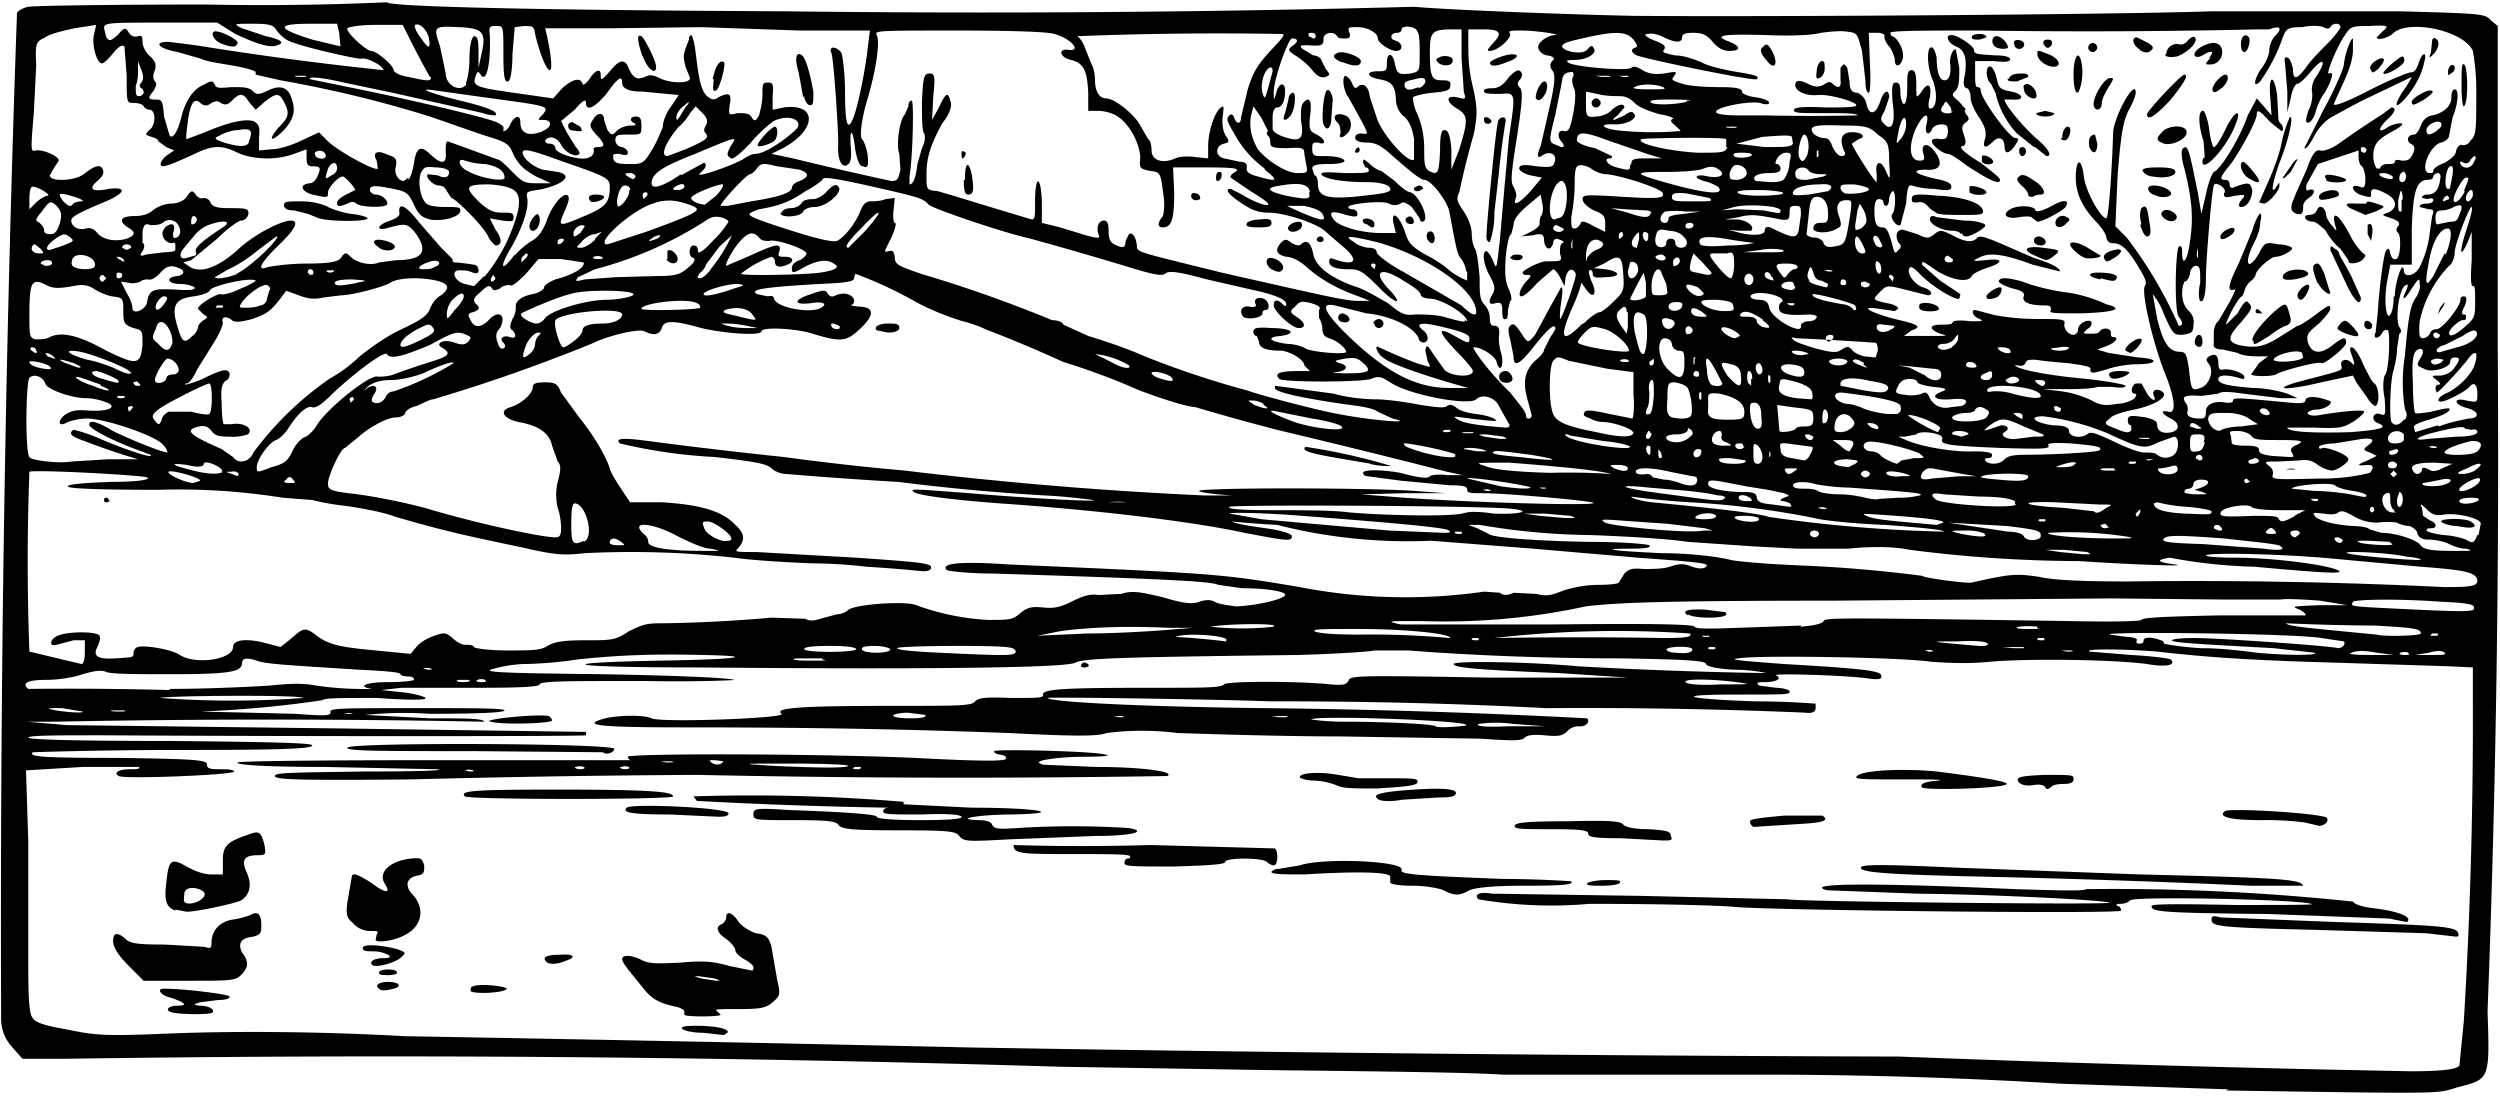 <?xml version="1.0" encoding="utf-8"?>
<svg xmlns="http://www.w3.org/2000/svg" xmlns:svg="http://www.w3.org/2000/svg" version="1.1" viewBox="0 0 221 97">
  <title>Mr. Tod sits under a willow on the far shore of a lake where several ducks are swimming.</title>
  <path d="m197 96.3-14.8-.5a445.4 445.4 0 0 0-24.8-.8h-24.6c-2.5-.2-11.8-.3-20.4-.4l-18.7-.3a1933.7 1933.7 0 0 0-88.2-.7H2l-.9-1c-.6-.7-.9-1.3-1-2.3A2283.1 2283.1 0 0 1 1.5 1.2c0-.2.5-.5 1-.6.6-.1 7.6-.2 15.8-.2A241.4 241.4 0 0 0 34.2.2c.2.4 13.5.7 35.2.8A1439.3 1439.3 0 0 0 125 .6c3.4.3 14.3.7 19.4.8 11 .1 42-.1 51.2-.4h16.6c7.1.2 7.5.2 8 .8l.6.5V31a1278.4 1278.4 0 0 1-.9 58.4c.2 6 .2 6-2.6 6.7-2 .6-.6.6-20.5.3zm20.4-2 .4-4a438.6 438.6 0 0 0 .8-28V59l-2.1-.1-9.4-.3c-7-.2-11.2-.4-16.4-1-2.5-.2-6.5-.3-6 0l3.7.3c1.8.1 3.4.3 3.5.4.5.5-.4.7-2.1.4-3-.4-10.5-.5-13.9-.2-2 .2-3.7.1-5.2 0-2.5-.4-15.5-.6-17-.3-1 .1 0 .2 4 .5 7 .4 8.5.6 8.6 1 .1.3-.1.4-1 .3-1.7-.3-8.7-.5-8.3-.3.6.3 0 .6-1 .6-.6 0-.8 0-.5.3l1.5.2c.6 0 1.2.2 1.2.3 0 .3 0 .3-4.8.3-5.8 0-4.3.4 1.8.6 2.9 0 5.2.2 5.3.2v.4c0 .3-.3.5-.9.4a462.4 462.4 0 0 0-22.9-.4 454.1 454.1 0 0 0-24.3-.6c-5.7-.2-20-.4-19.8-.3.3.4 9.6.8 19.3.9a676.1 676.1 0 0 1 28.4.9c.3.3-.1.8-.8.7-.3 0-.8.2-1 .5-.5.4-.8.4-2 .3-1-.1-1.5 0-1.7.2-.3.3-1 .3-3.9.1l-12.4-.2c-5 0-11.4-.2-14.4-.3a25 25 0 0 0-6.3 0c-.7.3-2.8.3-8.6 0-8.2-.3-16.2-.5-28.7-.5-7.8 0-9.2-.2-7-.8 1.3-.3 3.5-.3 4.1 0 .8.4 12 0 11.5-.4-.7-.5 1.4-.7 9.4-.7 6.4 0 7.4 0 7.7-.4.3-.3.8-.4 3.2-.3 2.4 0 2.9 0 2.8-.3 0-.5 1.8-.6 10-.6 4.2 0 5.8 0 6-.3.2-.3 6.6-.3 9.4 0 1.2.1 1.4 0 1.6-.3.1-.5.8-.5 12.5-.3h12.2l-6.1-.4c-7.6-.3-9.3-.5-9.3-.8 0-.3 6.7-.2 11 .2a406.4 406.4 0 0 0 16.6.6c-.3-.1-1.6-.3-2.9-.3-1.6-.1-2.3-.3-2.4-.5 0-.3-1.7-.4-7.5-.5-7.1 0-13.7-.3-18.8-.7h-3c-.3.1-3.3.3-6.7.4-16.5.2-19 .3-19.8.7-.9.4-11.2.6-33.7.4-11.2 0-13-.4-3-.6 6.8-.1 9-.4 3.8-.5-4.3-.1-7.3 0-11.1.4-1.8.3-4 .4-4.6.4-.8 0-2 .2-2.7.4-1.2.3-.2.4 9.4.5 6 .1 11.2.3 11.8.5.6 0-2.7.2-8 .1-6.7 0-9.1 0-9.2.3 0 .2-1.5.3-5.2.3h-7l-1.8.2 1.9.2c1 .1 2 .4 2 .5.2.2-1.5.2-4.3 0-3.4 0-4.6 0-4.8.2a99.1 99.1 0 0 1-10.8 1l8.4.2c2.7.2 3.2.2 3.1-.2 0-.3 1.2-.3 7.7-.3 5 0 7.7 0 7.7.2s-2.4.3-6.6.3a33 33 0 0 0-5.7.1l5.7.3c3 0 4.8 0 4.8.3a963 963 0 0 0-38.1 0H2.4l3.5.3 24.6.3 21.3.3v.3c-.2.1-26.1.1-42.8 0-3.9 0-6.4 0-6.5.2 0 .2 4.8.3 12.6.3 10 .1 12.6.2 12.5.4 0 .3-2.9.4-12.3.4-6.8 0-12.4.2-12.4.2-.4.4.8.5 7.8.5 6.9.1 7.6.2 7.6.6 0 .3.2.4 1 .4.7 0 1.3 0 1.4.2.1.3-9.8.7-10.2.4-.5-.3 0-.6 1-.6.5 0 .9 0 .8-.2h-5l-5 .3.2 6.3v10.8c0 3.3.1 4.5.4 4.8.2.4 1.2.7 3 1 2.4.5 3.2.6 8.2.4 6.7-.3 14.5-.2 21.7.2a9862.5 9862.5 0 0 1 50.1 1 5827.8 5827.8 0 0 0 82 .8 2280.4 2280.4 0 0 0 45.2 1.3c3 0 4.1-.2 4.3-.5zm-155.2-3c-1.6 0-2.6-.5-1.4-.6 2-.1 3.8.2 3.5.6l-.3.2-1.8-.2zm-1.7-1.6v-.3c0-.1-.3-.3-.7-.4-1.5-.3-2.2-.7-2.9-1.6l-1.3-1.6c-.3-.4-.6-.8-.6-1 0-.4.7-.4 1.6 0 .7.4 1.3.4 3.5.3 2.2-.2 3-.1 4.4.3l2 .4c.3-.3 0-.6-.7-1-.4-.2-.8-.6-.8-.8 0-.2-.3-.6-.8-1-.8-.5-1-1.1-.4-1.3.2-.1.4-.4.4-.6 0-.6.5-.5 1.1.4.4.5 1 .8 1.5 1 1 .1 1.3.4 1.5 1.8l.4 2.3c.3 1.3.3 1.4-.4 2-.6.5-1 .6-3 .6-1.2 0-2.1 0-2 .1l.4.4c0 .2-3.2.2-3.2 0zm2.7-3.2-1.4-.2c-.5 0-.5 0 .2.2l1.3.2c.4 0 .4 0-.1-.2zm-48 3c-.7-.2-.3-.6.5-.6 1 0 .6-.3-.6-.7-.9-.2-1.3-.8-.6-.8 1.8 0 5.8.5 5.8.7 0 .2-.4.3-1 .3l-1.6.2c-.6.2-.7.2-.1.3.8 0 1.4.3 1.2.6-.1.2-2.7.2-3.6 0zm26.4-2s0-.3.2-.3c.6-.3 3 0 3 .2-.2.4-3 .5-3.2.2zm-8.1-.1c-.4-.3 0-.6.8-.6 1 0 1.3.4.5.6-.8.2-1.1.2-1.3 0zm-22.1-2c-1-1-1.4-1.7-1.4-2.2 0-.8.4-.8 1.1-.2.4.4 1 .5 3.5.5l3.5.2c.5.2.6.1.6-.4 0-1 .7-1.8 1.8-2a7 7 0 0 0 1.6-.4c.7-.4 1-.1 1 .9 0 .6 0 .8-.7 1-1.1.1-1.4.6-1 1.4.6.8.6 1.3-.1 2-.5.5-1 .5-4.6.5h-4zm22.1.6c0-.2.4-.3.8-.3.5 0 .8.1.8.3 0 .1-.3.2-.8.2-.4 0-.8 0-.8-.2zm-.6-.7c-.3-.3.2-.6 1-.6.6 0 .7-.1.4-.3-.2-.1-.7-.3-1.2-.3s-1 0-1-.2c-.3-.5 1.5-.4 3 0 .8.3.8.3.4.7-.5.5-2.3 1-2.6.7zm15.3-.4c-.2-.3.2-.5 1.3-.5 1.2-.1 1.5.2.6.5-.9.4-1.7.4-1.9 0zm-15-1.8.1-.5c.2-.3.1-.3-.6-.3a2 2 0 0 1-1.5-.7c-.6-.5-.6-.8-.5-1.8l.4-2.3c0-.4.6-.2 1.8.6 1.2.9 1.7.9 1.1 0-.6-1 .5-2 2.3-2.2 1-.1 1 0 1.2.6 0 .6 0 .8-.6.9-1 .2-1.1.9-.5 1.6 1.2 1.2 1 2.9-.7 3.7-.7.4-2.3.7-2.5.4zm181.3-.6-9.8-.3c-8.5-.2-9.2-.3-9.2-.9 0-.3.1-.4.8-.2l10 .4c9.4.3 10.9.4 11 1 .1.2 0 .3-.2.3l-2.6-.3zm-3.3-1.3-10.6-.4c-9.7-.1-10.4-.2-10.4-.7 0-.2 2-.2 7.4-.1 5 0 7.2 0 6.7-.1-1.2-.4-15.9-.7-16-.3-.2.2-.5.3-.9.3-.3 0-.4.1-.2.2.2 0 .3.2.3.4 0 .3-28.9 0-33.8-.3-2-.2-8-.3-13.2-.3a38 38 0 0 1-9.8-.4c-.4-.4 0-.7 1.2-.5l13.4.2 12.8.3c.3.2 28.5.5 28.4.3-.3-.2-9-.7-17-.8l-8-.3c-2.1-.6 3.4-.7 16.6-.1 3.5.1 6.2.2 6.3 0a200.5 200.5 0 0 1 23.6 1.1c.2.3 1 .5 1.9.6 1.7.2 3 .6 3 1 0 0 0 .2-.2.2l-1.5-.3zm-195.7-.7c-.8-.3-1-.9-.8-2.4.2-2.1.4-2.3 1.8-1.5.7.4 1.5.7 2.2.7h1V76c0-1.2.4-1.6 2.2-2.2 1-.4 1.2-.3 1.5 1 .1.7.1.8-.6.8-1.2 0-1.5.4-1 1.5s.3 2-.5 2.5c-.6.3-4 1-4.8 1l-1-.2zm2.3-1c.5-.4.4-.8-.6-1-.5 0-.7 0-.9.4 0 .3-.1.7 0 .8.1.3 1 .2 1.5-.2zm109.8-.8c-.4-.2-1.7-.4-2.7-.4-1 0-2-.1-2-.3v-.5c0-.4-2.7-.5-7.6-.2-1.7 0-2.8 0-2.9-.2 0-.1.3-.3.7-.3l1.8-.3c2-.7 9.3-.4 9 .4-.2.4 1.4.5 9 .8 3.2 0 5.8.2 6 .2.2.3-.5.4-4.3.4-2.8 0-4.3.2-4.7.4-.9.5-1.3.5-2.3 0zm71.4-.4a981 981 0 0 0-23.6-.8c-9.1-.2-10.9-.4-10.9-.8 0-.3 2-.3 8.4 0l16.3.6c12 .3 14.2.4 14.4 1a1032.4 1032.4 0 0 0-4.6 0zm-58.7-.2c0-.1.8-.3 1.6-.3 1 0 1.4 0 1.3.2 0 .2-.8.3-1.6.3s-1.4 0-1.3-.2zm-40.9-1.8c0-.2.1-.4.3-.4.1 0 .2 0 .2-.2s-2-.2-4.8-.2c-4.8 0-5.5 0-5.5-.8a201 201 0 0 0 12.1 0l11 .3c.3.2.3 1.5-.1 1.5a1 1 0 0 1-.6-.3c-.4-.4-3.7-.4-3.7 0 0 .2-1.2.3-4.5.4-3.6 0-4.4 0-4.4-.3zm-14.6-2.4c-.3-.4-.8-.5-5.3-.5-4.3 0-5.1-.1-5.4-.5-.2-.3-.9-.4-3.9-.4-3.4 0-3.6 0-3.6-.5s.1-.6 3-.4c5.6.2 7.9.4 7.9.6 0 .2 1.7.3 3.8.3 2.6 0 3.8-.1 3.7-.3-.1-.2-1.4-.3-3.5-.2-2.4 0-3.4 0-3.4-.2-.1-.2.1-.4.5-.4a441.5 441.5 0 0 1-17-.6l-.3-.4a160.2 160.2 0 0 1 18.8.5c-.2 0-.3 0-.2.2l6 .3c5.9 0 8.4.5 3.6.6-2.8 0-5.3.4-3.1.5.7 0 1.2.1 1.3.4.2.4.6.4 2.2.3a78 78 0 0 1 9.9 0c1.7.3.3.7-3 .7l-7.6.3c-3.7.2-4 .2-4.4-.3zm58.5.2c-2.3 0-2.9-.1-2.9-.4 0-.3-.6-.4-3.3-.4-2.5 0-3.3 0-3.2-.3 0-.3 1.3-.4 4.7-.4 3.8-.1 4.7 0 4.9.3.2.2.9.4 2.2.4 1.7.1 2 .2 2 .6.2.4 0 .4-.7.4l-3.7-.2zm11.7-1a.6.6 0 0 1-.3-.5c0-.2.9-.3 3-.5h3.4c.6.4.1.6-1.4.7a11635.3 11635.3 0 0 0-4.7.3zm48.7-.4a26 26 0 0 0-3.8-.2c-2.8 0-3.9-.3-3.2-.8.5-.3 8.6.2 9 .6.2.3-.2.7-.7.7l-1.3-.3zM59.2 72c-3.6 0-4.2-.2-3.8-.6.5-.4 9 0 9 .5 0 .2-.2.3-.9.3l-4.3-.2zm62.7-1.3c-.6-.4-.2-.6 1.8-.8 3.5-.3 5-.2 5 .2 0 .3-.4.4-1.6.4l-3.2.2c-1 .2-1.8.1-2 0zm-80.8-.3c-.5-.5.7-.6 8.2-.6 8.5 0 10.2.2 10.2.6 0 .3-18.2.3-18.4 0zm77-1a6 6 0 0 0-2-.4c-.6 0-1.2-.2-1.2-.3 0-.4 1.8-.5 3.4-.2l1.8.3h2.7c1.7 0 2.4 0 2.5.2.1.4-.3.5-3.6.7-2.2 0-3 0-3.6-.3zm51.8.2c-.2-.3.2-.5 1.5-.6.5-.1-1-.1-3.3-.1-2.9 0-4.1 0-4-.2.1-.6 4-.8 7.1-.5 4 .5 6.3.9 6.2 1.1-.1.4-7.3.6-7.5.3zm10.9 0c-.1-.2-.5-.3-1-.2-.7.1-1 0-1.3-.2-.4-.5 0-.6 2.2-.7 2.6 0 2.6 0 2.6.4 0 .3-.3.4-.9.4-.5 0-1 .1-1.1.3-.3.2-.4.2-.5 0zm-156.5-1c0-.3 1.2-.3 8-.4 5 0 7.3-.1 6.3-.2l-9.8-.2c-5.6 0-8-.2-7.8-.4.1-.1 5.5-.2 17.6-.2h17.2c-.2 0-.3-.2-.3-.3 0-.3 16.3-.3 25.4.1 5.7.3 7.8.3 8 .1.1-.2 0-.3-.5-.4-.3 0-.6-.2-.5-.3.2-.2 8.7 0 9.8.3.6.1 0 .2-2.1.2a20 20 0 0 0-3.4.3c-.5.2-.5.2 0 .4l4.7.2c4 0 7 .4 6.3.8a1119.7 1119.7 0 0 1-41.6-.1 1189.7 1189.7 0 0 0-25.3.4c-10.5.1-12 0-12-.3zm17.5-.5a1 1 0 0 0-.7 0l.4.1c.3 0 .5 0 .3-.1zm9.8-.3a1 1 0 0 0-.7 0c-.2 0 0 .2.4.2.3 0 .5-.1.3-.2zm4 0a1 1 0 0 0-.7 0c-.2 0 0 .2.3.2.4 0 .5-.1.4-.2zm19.4-.1c0-.1-2.1-.2-4.9-.2-4.8 0-4.8 0-1.8.2 4.3.2 6.5.2 6.7 0zm1 .1h-.4c-.3.1-.2.2.1.2.3 0 .4 0 .4-.2zm-12-.5-.8-.1c-.5 0-.6 0-.3.2.3.3 1 .2 1-.1zm-4.6 0h-1l.5.1c.5 0 .8 0 .5-.1zm-6-.8-11.5-.1c-8.3 0-11.3 0-11.2-.3.1-.5 23.6-.4 23.6.1 0 .3-.7.6-1 .3zm-10.2-2.7c-.2-.3 4.7-.7 5.3-.5.2.1.3.3.3.4-.2.3-5.4.4-5.6 0zm52.4-5c0-.2.3-.3.4-.2.4.2.3.4-.2.4-.2 0-.3-.1-.2-.3zm34 5.3c.3-.4-13.3-.9-13.7-.5 0 0 1.2.2 3 .2 3.4 0 7.8.2 8 .4.2.2 2.6 0 2.8-.1zm4.2-.1a11 11 0 0 0-3.1 0c-.3.2.7.3 2.7.2h3.2zm-52-.8-1.6-.2c-1.8.1-1.6.5.3.5 1 0 1.4-.1 1.3-.3zm17.5.1h-.9l.5.1h.4zm14.5 0h-1.4l.6.1h.8zm-82.6-.2c-.2-.1-.5-.1-.8 0h.8zm-23.9-.2-1.8-.3c-1 0-1.5 0-1 .1.6.2 3 .4 2.8.2zm3.7-.1h-1c-.4 0-.2.1.4.1.6 0 .8 0 .6-.1zm82 0h-1.5H93zm-66.2-1.1c-.2-.3-12.3-.2-12.6 0a84.6 84.6 0 0 0 12.6 0zM15 60.9c3.4 0 7.4-.2 8.9-.3 1.9-.2 3-.2 4 0a29.8 29.8 0 0 0 5 .3c-1.4-.2-.6-.6 1.4-.6 1.2 0 2.2-.1 2.3-.2 0-.2-.2-.3-.5-.3-.4 0-.7-.1-.7-.2 0-.2-1.7-.3-3.7-.4-6.2-.4-8.3-.5-9-.8-.9-.3-1.3-.2-1.3.2 0 .8-1.1 1-6.3 1-2.7 0-5.3 0-5.7-.2-.5-.2-1-.1-2.1.2-.8.3-2.2.5-3.2.5-1.7 0-2.2.3-1.6.8A334.5 334.5 0 0 1 15 61zm138.5-.6c-2.4-.3-4.7-.3-4.5 0 .1.2 1.4.3 3.1.2 2.7 0 2.8 0 1.4-.2zm-112-.2h-1c-.3.1 0 .2.4.2.6 0 .8-.1.5-.2zm1.4 0a1 1 0 0 0-.7 0c-.2.1 0 .2.3.2.4 0 .5 0 .4-.2zm-4.8-1a1 1 0 0 0-.7 0l.4.1c.3 0 .5 0 .3-.1zM7.5 57.7v-1.1h-1L5 57c-.7.2-.6-.5.1-.8.9-.4 3.5-.4 3.7 0 .1.2 0 .6-.2 1-.4.8 0 1.1 1.6 1 1.7-.1 1.6-.1 1.6-.5 0-.2.2-.5.4-.5.5-.2 3 .2 3.7.7 1.4.9 4.7.4 4.7-.7 0-.6 1-.8 2.7-.4l1.5.4 1-.8c1-.9 1.2-1 2.2-.2 1.1.8 2 1 5.2 1.3l3.1.3.5-.6c.3-.4 1-.8 1.6-1 .9-.3 1-.3 1.6.2.3.3.8.6 1.1.6.4 0 .7 0 .8.2 0 .1 1.3.3 2.9.3 2.2 0 3 0 3.6-.4.7-.4 1.5-.5 3.4-.5 2.3 0 2.6 0 3.8-.8 1-.5 1.5-.7 2.6-.7 1.4 0 5.6-.1 10-.5l3 .1c.3.2.7.2 1.3 0l1.5-.4c.4 0 .8-.2 1-.4.7-.5 5.1-.8 6-.4a22 22 0 0 0 6.3 1.3c2 0 2.2 0 2.9-.6.6-.5 1-.6 2-.5 1 .1 1.5 0 2.7-.6 1-.5 1.6-.6 2.2-.5l2-.1c1-.3 1.6-.2 3.7.3 2 .6 2.6.6 3.2.4.6-.2 1-.2 1.4 0 .3.2 1.1.3 1.8.4 1.5 0 4.3-.6 4.4-1 .1-.3-1.6-.6-3.8-.6l-2.1-.3c-.7-.3-4-.5-20-1-2 0-3.8-.2-4-.3-.6-.6 1.1-.8 5.5-.5 18.1.8 18.6.8 25.7 2a49 49 0 0 0 16.3.4l1.4.1c.2.2.6.3 1.2 0l2 .1c.8.2 1.2.2 2.4-.3 1-.3 2-.5 3.2-.5.9 0 1.7-.1 1.7-.2l.5-.8c.4-.4.7-.5 1.7-.4.7 0 1.7 0 2.3-.2.9-.3 1.2-.3 2 0 .6.2 1 .2 1.2 0 .4-.3-.5-.4-6-.8l-9.3-.8-9-.7a46.7 46.7 0 0 1-13.6-1.4 80.8 80.8 0 0 1-4-.3c.3.2 1.6.4 3 .6 1.5.2 2.3.5 2.3.7 0 .5-.5.4-4.2-.3-4.6-1-12.9-2-21.6-2.6-4.1-.3-7.2-.7-7.6-1-.4-.3-.3-.3 4.9.1 4.6.4 11.4.8 11 .6-.2 0-2.1-.3-4.3-.4a193.2 193.2 0 0 1-13-1.2 376.6 376.6 0 0 1-9.9-.7c-.4 0-1-.2-1.3-.5-.4-.4-1.5-.6-5-1a46 46 0 0 1-8.4-1.2c-.5-.5.4-.5 2.6-.2a451.7 451.7 0 0 0 11.9 1.4A220.6 220.6 0 0 0 80 41.6a351.3 351.3 0 0 0 26.5 2.2h2.5c-1.8-.1-3-.3-3-.4 0-.3 14.9-.3 19.1 0l2.7.2h-3.7l-3.8.1 2.6.2c5.7.5 19.7.9 17.8.5-1.8-.3-7.9-.8-9.6-.8-1 0-1.4 0-1.4-.3s-.3-.4-1.5-.4l-4.3-.4-3-.4c-.3 0-.4-.2-.4-.3 0-.3 1.6-.3 3.3 0 1.8.5 2.5.5 2.6.3 0-.1.8-.2 1.5-.1h1.4l-1.4-.3a912.3 912.3 0 0 0-15-3.7 212.3 212.3 0 0 1-7.2-2c-1.1-.1-3.4-.9-5-1.5A60.5 60.5 0 0 0 94 32a119.2 119.2 0 0 0-6.9-2.9c-.2-.1-1.1-.5-2-.7-1-.3-2.9-1-4.3-1.8a36 36 0 0 0-5.2-2.4l-.1.4c0 .3-.7.4-3 .5-5.2.3-6.2.5-5.6.9l1 .2c.2-.1.5 0 .5.1 0 .8 2.8 1.4 4 1 .9-.4.4-.7-.7-.5-1.6.2-1.6-.3 0-.8 1.1-.4 1.3-.4 1.5 0 .2.2.3.3.7.1.2-.1.7-.2 1-.1.7.2.8.8.3 1l.6.1c1.5 0 1.6.7.2 2-1.2 1.1-1.6 1.2-4.5.3-1.6-.4-4.2-.5-4.2-.1s-3.2.2-5.3-.3c-2.5-.7-3.3-.7-3.5 0-.2.6-.7.7-1.5.3-.5-.3-3.3.4-4.5 1a150.5 150.5 0 0 1-14.2 5c-.3 0-1 .4-1.5.6-.5.1-1 .4-1 .7-.2.2-.5.3-.8.3-.8 0-2.4.9-3.4 1.8l-1.1.9c-.4 0-1.6 2.7-1.5 3.2 0 .5.3.6 1.8.8 2 .2 5.4.9 7.1 1.4 4 1.2 9.9 2.5 11.2 2.5.4 0 .5-.2.5-.8 0-.5-.1-1.3-.3-1.8a5 5 0 0 1 0-2.3c.3-1.1.3-1.5 0-1.8l-.5-1.4c-.2-1.1-1.2-1.8-3-2.1-1.3-.3-1.7-1-.7-1.3 1-.3 2-1.2 2-1.8 0-.3.3-.4 1.1-.4 1 0 1.1.2 1.4.9l1.6 2.2c1.3 1.6 2.4 3.5 2.7 4.5.1.4.6 1.2 1 1.8l.8 1.2h2.8c3.2.2 5.3.7 6.5 2 .8.7.9 1.3.3 2-.4.4-.4.4 1.6.4l8.8.5c5.8.4 6.7.5 6.6.9 0 .2-.3.3-.7.3a121.4 121.4 0 0 0-5-.4 43 43 0 0 0-4.8-.3c-2.6-.1-5.6-.3-6.9-.5a82.2 82.2 0 0 0-13.2-.4c-1.8.2-2.5.2-5.5-.5-4.8-1-6.7-1.4-11.2-2.7-1-.4-3.1-.8-4.6-1a20 20 0 0 1-2.8-.5L25 44a58 58 0 0 0-11-.7c-5 0-8-.1-8-.3 0-.2 1.4-.3 3.7-.4 2.5 0 3.7-.2 3.3-.4-.5-.2-9.8-.7-10.4-.5a209.6 209.6 0 0 0 0 15.9l4.6 1.1c.2 0 .3-.5.3-1zm1.7-13.5c0-.2.1-.2.3-.2l.2.3-.2.1c-.2 0-.3 0-.3-.2zm112-3.2-3.5-.6c-2.2-.4-2.6-.6-2.3-.9a52.7 52.7 0 0 1 7.6 1.7c-.4 0-1.2 0-1.9-.2zM77.5 29.2c-.3-.3.2-.6 1-.6.7 0 1 0 1 .4 0 .2-.3.4-1 .4l-1-.2zm-4.8 29h-2.3c-.6.1-.1.2 1.1.2 1.3 0 1.8 0 1.2-.1zm17-.7c0-.3-.7-.4-5.2-.4-3 0-5.3.1-5.2.2.1.2 1.8.3 3.7.4 6.5.3 6.8.3 6.8-.2zm59.9-.1c0-.3-2-.3-2.3 0 0 .1.3.3.8.3 1 .1 1.5 0 1.5-.3zm55 .3-3.6-.4c-7.3-.4-9-.5-9-.7 0-.1.8-.2 2-.2 2.1 0 12.1.7 12.7.9.3 0 .7-.3.5-.6l-2-.3c-2.3-.4-19.4-.6-18.7-.3l1.5.2c.6 0 1 .2.9.3-.1.2 0 .3.2.3.3 0 .4-.1.4-.3 0-.3.8-.3 1.5 0 .2 0 .3.2.3.3-.1 0 1.4.3 3.3.4 2 0 4.1.3 4.9.4 2 .2 5.6.3 5.1 0zm5.5 0c-1-.2-1.8-.2-2.2 0-.4.1 0 .2 1.6.2h2.1zm2.8 0a1 1 0 0 0-.7 0c-.2.1 0 .2.4.2.3 0 .5 0 .3-.1zm3.2 0c-.2-.2-.7-.2-1.4 0l-1.2.2h1.4c1 0 1.4 0 1.2-.2zm-140.4-.3c0-.2-1-.3-2.3-.3-1.6 0-2.4.1-2.3.3.2.3 4.3.3 4.6 0zm3 0c0-.1-.6-.3-1.4-.3-.8 0-1.2.1-1.1.3 0 .2.7.3 1.3.3.6 0 1.2-.1 1.2-.3zm92.1.1a1 1 0 0 0-.6 0l.3.1c.4 0 .5 0 .3-.1zm12.3 0h-.9l.5.1c.5 0 .7 0 .4-.1zm-31.5-.3h-.5c-.2.1-.1.2.2.2.3 0 .4 0 .3-.2zm27.3 0H177l1 .1h.9zm-3.2-.3c-.1-.2-1.2-.3-2.6-.2-2.7 0-2.8 0 1.8.4.6 0 .9 0 .8-.2zm-67.3-.3c.3-.4-3.5-.7-4.5-.3a72.1 72.1 0 0 1 4.5.4zm19.8-.2c0-.4-4-.8-8.2-.8-2.9 0-4 0-3.8.2.3.2 2 .3 3.9.3a75.8 75.8 0 0 1 8 .3zm2.5 0h-.5c-.2.1-.1.2.2.2.3 0 .4 0 .3-.1zm16.4 0c2 0 2.5-.1 2.3-.4a95 95 0 0 0-17.3.4 453 453 0 0 1 15 0zm33.6 0h-.5c-.2.1-.1.2.2.2.3 0 .4 0 .3-.1zm-29.6-.2h-.5c-.2 0-.2.1.2.1.2 0 .4 0 .3-.1zM214 56c0-.4-.4-.5-4.1-.7a201.3 201.3 0 0 1-7.8-.2c0 .2 1.7.4 3.9.6l4.1.4c.7.2 3.9.1 3.9-.1zm1.5 0h-.5c-.2.2-.2.2.1.2.3 0 .5 0 .4-.1zM103 55.7l2.4-.2h-2.1c-4.2-.2-7.5 0-9.6.3l-2 .4 4.4-.2c2.5 0 5.6-.2 6.9-.3zm9.5-.3c1-.3-3.7-.3-5.5 0a25.5 25.5 0 0 0 5.6 0zm46.7 0c1.2-.1 2-.3 2-.5.2-.3 1-.3 21.6 0 4.7.1 6.5 0 6.5-.1 0-.2 2-.3 7-.4h7.5c.1 0-.1-.3-.5-.5-.8-.3-.7-.3 1.7-.4h2.5l-2.4-.4c-1.4-.1-3-.2-3.5-.1h-5l-10-.1-24.7.2c-15.4 0-19.2.2-21.7.5a58.6 58.6 0 0 1-14.6 1.3c-3 0-3.1 0-1.8.3h13.6c9.3-.1 12.3 0 12.4.2.1.2 1.2.2 3.8.1l5.6-.2zm-10-1c-.6-.4 0-.6 1.6-.5l1.6.2c.1 0 .2 0 .2.2 0 .4-2.9.4-3.4 0zm30.9 1a7 7 0 0 0-1.6 0c-.5.1-.2.2.7.2.9 0 1.2 0 .9-.1zm19.4-.2zm19.2-1.5c0-.3-.7-.4-2.8-.5-4.1-.3-7.7-.2-7.9 0-.2.4-.4.4 3.7.6 6 .3 7 .3 7 0zm.3-2.3c0-.8-1-1-5-1.3l-7.6-.7c-4-.4-11.1-.6-11.4-.3 0 .1 1 .2 2.6.2 3.5 0 8.7.7 9.2 1.2.2.2-1 .2-7.5-.4a46.3 46.3 0 0 1-7.5-.8c-1.3.2-1.1.4.5.6 1.4.2-4.1 0-8.5-.3a119.2 119.2 0 0 1-15-1c-1.4-.3-3.5-.3-5.4-.1h-4.6l-3.8-.2-5.8-.4c-2-.3-5.9-.5-8.6-.6a61.4 61.4 0 0 1-9.8-.9h-1l.8.3 1 .5c.3.3 3.6.6 8.8.7 3.1 0 5.2.2 5.4.3.2.2-.3.3-1.5.3-3.2 0-1.8.2 2.6.4 2.3 0 5 .3 6.1.6 1 .2 4 .4 6.5.5a122.7 122.7 0 0 1 10.4.9c.2.2 4 .7 4.4.6 3.5-.8 4-.8 6-.5 1.3.3 4 .4 7.8.4a457.8 457.8 0 0 1 28 .5c2.4 0 2.8-.1 2.9-.5zm-6.3-2.2c-1.9-.4-5.8-.5-5.2-.3.4.2 5 .6 6.3.6.5 0 0-.2-1.1-.3zm-25.4 0H186 187.3zm-2.8-.4-2.1-.2h-1.6l1.3.2 2.1.2c.7 0 .7 0 .3-.2zm-121.7-.3c-.6 0-1.9-.6-2.9-1.1-2.2-1.2-4.3-1.4-3-.2.3.2.4.5.4.7 0 .5 1.6.8 5 .8 1.5 0 1.5 0 .5-.2zm138.8-.2c0-.2-2.4-.4-5-.7-4.1-.3-5-.3-5.3 0-.3.3.3.4 3.5.5l5.3.4c1.4.2 2 .1 1.5-.2zm16.3.2c-.5 0-1.2-.3-1.6-.5a5 5 0 0 0-1.6-.3c-.5 0-.8-.1-1-.5 0-.3-.4-.6-.7-.7-.4 0-1-.2-1.1-.3a6 6 0 0 0-1.7 0c-.9 0-1.5-.2-2.2-.6-.7-.4-1-.5-1.3-.3-.2.2-.7.2-1.3.1-1-.1-1-.1-.7.3.5.4 1.8.7 3.3.8.6 0 1.3.1 1.5.3l1 .3c1.3 0 3 .6 3.4 1 .3.5 1 .6 3.1.6 1.5 0 1.7 0 1-.2zm-163-.6c-.5-.4-1-.4-1 .1 0 .1.3.2.7.2.7 0 .7 0 .3-.3zm156.4 0-2-.1c-1 0-1.1 0-.6.2 1 .2 3.5.3 2.6 0zm-159.7 0c1-.4.2-3.4-.8-3.4-.2 0-.3.5-.3 1.8 0 1.7.1 2 1.1 1.5zm13-.3c.2-.3-1.5-1.5-2-1.5s-.6 0-.3.7c.2.5 1.6 1.2 2 1 .2 0 .3 0 .4-.2zm142.5.1-.4-.2c-.2 0-.4 0-.3.2.1.2.3.3.5.3 0 0 .2-.1.2-.3zm12-.4.2-1c0-.5-2.2-1-3.3-.8-.7.1-1 0-1.5-.5s-.6-.5-.4-.1l.1.7.6.4c.6.2.7.7.1.7-.2 0-.4 0-.4.2 0 .1.7.3 1.5.4a7 7 0 0 1 2 .4c.6.4.7.3 1-.4zm-1.9-.8c-.7 0-1.4-.3-1.4-.4 0-.3 2.2-.3 2.6 0 .8.5.2.7-1.2.4zm-36.8.8c0-.4-.5-.5-3-.8l-5.2-.3 2 .3 2 .3 1.3.2c.8 0 1.3.2 1.4.4.2.5 1.5.4 1.5 0zm8 .2a33 33 0 0 0-7.3-.4c-.4.2 2.4.5 5.8.5 1.3 0 1.8 0 1.4-.1zm-27.6-.3c0-.2-.2-.3-.4-.3s-.4.1-.4.3c0 .1.2.3.4.3s.4-.2.4-.3zm14.7 0c-.2-.1-.8-.3-1.5-.3-1.6 0-1.9 0-.6.3 1.6.3 2.4.3 2 0zm27.8 0c0-.2-.1-.3-.4-.3-.3 0-.5.1-.4.3 0 .1.2.3.4.3l.4-.3zm-75.2-.3c-.2-.2-2.6-.5-13-1.3-3.7-.3-6.6-.3-6.4-.2l2.8.5a9623.5 9623.5 0 0 0 11.3 1l4.8.2c.5 0 .7 0 .5-.2zm1.1.1h-.5c-.2 0-.1.2.2.2.3 0 .4 0 .3-.2zm21.5-.3-3.3-.4a410 410 0 0 1-4.3-.3c-1.5-.1-1.7-.1-1.2.2.5.3 7.3 1 8.7.7h.8zm21.2.3c-.2-.2-2.6-.4-5.3-.6-2.7-.1-5.5-.4-6.2-.6a78 78 0 0 0-11-1.4 72.1 72.1 0 0 1-5.2-.5c.1.2 1 .4 1.8.5 6.3.6 9.5 1 10.4 1.3A125.4 125.4 0 0 0 172 47zm29.2-.1c-.3-.3-.4-.3-.7 0-.2.2-.1.3.4.3.4 0 .5 0 .3-.3zm-4.7-.2c-.1-.2-.3-.3-.4-.3-.2 0-.3.1-.3.3l.4.2c.3 0 .4 0 .3-.2zm-10-.1-.3-.3-.4.1c0 .1.1.3.4.3l.4-.1zm-14.6-.4c0-.2-1.2-.4-5.6-.7-1.5-.1-1.7-.1-1.2.1.6.3 1.6.4 6.2.8l.6-.2zm-16.3-.3c0-.2-.6-.3-1.3-.3-.9 0-1 .1-.7.3.8.3 2 .3 2 0zm25.3 0h-.5c-.2.1-.1.2.2.2.3 0 .4 0 .3-.1zm22-.3 1-.5h-2.3c-1.2 0-2.3-.1-2.5-.3-.3-.3-2.5 0-2.7.5-.1.4.3.4 3 .3 1.2 0 2 0 2.1.2.2.4.4.4 1.5-.2zm-64 0-2.3-.2h-1.8l1.4.2 2.3.2c1 0 1 0 .4-.2zm12.9 0c-.2-.3-1.2-.3-1.7 0-.3.2-.1.3.7.3.7 0 1-.1 1-.3zm37.5-.1V45l-.4.4c0 .4.2.3.4-.1zm-59.7-.1c.1-.2 1.2-.2 2.5 0 2.2.1 3.5-.2 1.8-.4-1.8-.3-24.7-.4-25.1-.2-.3.2 1 .3 3.8.3 2.3 0 5.4 0 6.8.2 3.5.3 9.9.4 10.2 0zm66-.2c0-.1-1-.3-2.2-.4a14 14 0 0 1-2.6-.4l-.3.1c0 .5.8.8 2.7.9 2.4.1 2.4.1 2.4-.2zm-9.3-.3c.6-.3.6-.3-.6-.3l-4-.2c-3.5-.1-2.8.3.9.5l2.6.3c.2.2.4.2 1.1-.3zm23.7.2-.1-.3c-.2 0-.3.1-.3.3l.1.2s.2 0 .3-.2zm1.8 0c-.2 0-.4-.4-.4-.9s0-.7-.3-.6c-.8.2-.3 1.8.6 1.7.2 0 .3 0 0-.1zm-50.3-.2a1 1 0 0 0-.7 0l.4.1c.3 0 .5 0 .3-.1zm-3.1-.4-.6-.2c-.4 0-.4-.1 0-.3.6-.2.5-.2 0-.4l-1.4-.3-1.9-.3c-3.1-.6-3.4-.7-3.4-.2 0 .4 1.5.7 3.3.7.6 0 1 .1 1 .5.1.4.4.5 1.4.6l1.5.2c.2 0 .2-.1 0-.3zm19.8 0c.3-.3-.9-.6-3.1-.6l-3.2-.2c-1-.2-1.3 0-.6.5.7.4 6.7.8 7 .4zm34.3-.4c0-.3-.1-.6-.3-.6l-.2.6c0 .4 0 .7.2.7s.3-.3.3-.7zm-112.8.3a7 7 0 0 0-1.6 0h1.6zm119.4-.1c.3-.2.1-.3-.6-.3-.5 0-1 .1-1 .3 0 .3 1 .3 1.6 0zm-66.5-.3c0-.1-.2-.2-.6-.2l-1-.2-1.6-.2-3.6-.3c-2.8-.3-2.6 0 .3.4l3.7.5c2.1.3 2.6.3 2.8 0zm2.2 0c-.5-.3-1-.3-1 0 0 .2.3.3.7.3.5 0 .6 0 .3-.3zm13.1 0a8 8 0 0 0 1.9-.2c.5-.2-.7-.3-6.3-.7-1 0-2.4-.2-2.9-.3-1-.3-2-.2-2 .1 0 .2.3.3.8.3s1.1 0 1.4.2c.3.2 1.2.3 2 .3s1.8.2 2.2.3c.4.1 1 .2 1.2.1l1.7-.1zm37.1.1h-.5c-.2 0-.1.1.2.2.2 0 .4 0 .3-.2zm-86.8-.3zm91.1 0c0-.1-.5-.3-1.2-.4-.7-.1-1.4-.3-1.6-.5-.4-.3-3.8 0-3.8.3l2 .2c1.2 0 2.6.2 3.2.3 1.4.3 1.4.3 1.4 0zm-14.5-.3-.7-.2.6-.2c.8-.3.8-.7 0-.7-.5 0-.7.2-.7.4s-.2.4-.4.4-.4.1-.4.3c0 .1.5.2 1.1.2 1 0 1 0 .5-.2zm-63-.2a1 1 0 0 0-.6 0l.3.1h.4zm87.3-.5c.2-.2.3-.4.2-.5-.2-.2-1.8.6-1.8 1 0 .3 1 0 1.6-.5zm-83.7.3c-.2-.2-5.5-1-5.6-.8a306.2 306.2 0 0 1 3 .7c1.5.2 2.8.3 2.6 0zm1.3 0h-.5l.2.1c.3 0 .4 0 .3-.1zm13.4-.5c.1-.3 0-.5-.4-.5l-2-.4c-1.7-.4-3-.4-3 0 0 .2.4.3 1 .2.2 0 .4.1.5.3l1 .2c.5 0 1.1.2 1.4.3.8.3 1.4.3 1.5-.1zm66.2.2c.8-.3.4-.6-.4-.4l-1 .2-.6.1c-.4.3 1.3.4 2 .1zm-198.5-.3c0-.3-2.6-1-2.8-.8-.2.2 1.5 1 2.2 1l.6-.2zm8.2-.1c-.2-.3-.4-.3-.6 0-.3.2-.2.3.3.3s.6 0 .3-.3zm153.4-.3c0-.3-3.4-.3-4.1 0-.3.1.2.2 1.5.3 2 .2 2.6.1 2.6-.3zm19.6.5-.3-.3-.2.1c0 .2 0 .3.2.3l.3-.1zm-25.7-.5h1.5l-1.2-.2-2.2-.4c-.8-.2-1-.1-1.3.2-.4.6-.2.8.8.6l2.4-.2zm36.3-.3c.4-.5.3-.7-.2-.7-1 .1-1 0 0-.4l.8-.4-.6-.3c-.6-.2-.6-.3-.2-.6.7-.5.5-.7-.5-.6l-2.4.4c-.8 0-1.4.2-1.4.3 0 .2.1.2.3.1.4-.1 2.3.6 2.3 1 0 .3-1 1-1.5 1a3 3 0 0 1-1.2-.5c-.5-.4-1-.5-1.6-.4l-2 .1c-1.1 0-1.2 0-.7.4.3.2.4.6.3.8-.1.4.3.4 4.2.3a17 17 0 0 0 4.4-.5zm-7.4-.3c.3-.1.7-.1.8 0h-.8zm-181 .4c0-.1-.3-.3-.6-.2-.6 0-.6 0 0 .2l.5.2.1-.2zm121.3 0c-.8-.3-5-.7-9-1-3 0-3.1 0-2.1.3.7.3 2.4.5 5.7.6a56.6 56.6 0 0 1 5.4.1zm22.9 0c0-.1-.2-.3-.4-.3s-.4.2-.4.3c0 .1.2.3.4.3s.4-.2.4-.3zm3.2 0c-1-.3-2-.3-1.7 0 0 .1.6.3 1.2.2 1 0 1 0 .5-.2zm43.4 0-.3-.3-.3.3.3.3.3-.3zm-192.3-.2c.1-.2-.2-.4-.6-.6-.7-.3-1-.3-1 0-.2.2-.6.2-1.5 0-1.5-.2-1.4 0 .2.4 1.4.4 2.7.5 3 .2zm6.2-1.7a3 3 0 0 1 1-1.3c.4-.1.9-.6 1.2-1.1.9-1.5 4.8-4.6 5.4-4.3.2 0 .9 0 1.4-.2a71 71 0 0 1 2.9-1c2-.6 2.2-.8 1.5-1.3-.9-.4 0-.9 1-.5.6.2.9.2 1.2-.1.3-.4.3-.4-.4-.7-.7-.2-1-.1-3 1-2.4 1-3.5 1.3-3.8.8-.2-.3-2.8 1.6-4.8 3.5-1 1-1.5 1.3-1.8 1.2-.5-.2-1.4.7-2.2 2-.3.4-.7.8-1 .9-.6.2-1.7 1.7-1.7 2.4 0 .5 0 .5 1.3 0 1.1-.3 1.4-.5 1.8-1.3zm132.9 1.6c.3-.2.2-.2-.4-.2-.4 0-.6 0-.5.2.2.4.4.4.9 0zm33.8-.1c0-.3-.1-.4-.5-.3a5 5 0 0 1-1 .2c-.2 0-.3 0-.2.2.3.5 1.7.4 1.7-.1zm21.6 0c0-.2.2-.2.6 0 .3.2.6.2 1.2-.1l.9-.4-1.6-.1c-1.6 0-2.2.2-1.9.7.2.4.6.4.8 0zm4.8 0c.8-.6.3-.7-.8-.1-1 .4-1 .5-.4.5.4 0 1-.2 1.2-.4zm-75-.1c0-.2-.4-.3-.9-.3-.7 0-.8 0-.3.3.7.3 1.2.3 1.2 0zm43 0h-1c-.4.1-.2.2.4.2.6 0 .9 0 .6-.1zM164 41c.4-.3.3-.3-.7-.4-1.2 0-1.6.4-.6.6l.7.1.6-.3zm19.5 0c.1-.2-.4-.2-1.3.1-.6.2-.6.2.2.2.5 0 1-.1 1-.3zm28.4.1c0-.1-.2-.3-.4-.3-.3 0-.4.2-.4.3 0 .2.1.3.4.3.2 0 .4-.1.4-.3zM9.6 40.6h2.6l-1.3-.4A59.2 59.2 0 0 1 7.5 39c-1.2-.4-1.5-.7-1-1 .1 0 1.3.3 2.6.9 2.4 1 4.6 1.7 4.2 1.3l-1.6-.6c-1.8-.7-3.6-1.6-3.8-2-.1-.5.6-.4 1.9.4 1.1.6 4.5 2 5 2 0 0 0-.3-.4-.7-.7-.8-5.1-2.3-6.7-2.3-.7 0-1.4.2-1.7.3-.8.5-1 0-.3-.6.6-.4 1-.5 2.2-.4 1.9.1 2.6-.4 1.3-.8-.5-.2-1.2-.3-1.6-.3-1.3 0-3.5-.8-3.6-1.3-.2-.6-1-.9-1.4-.5-.3.3-.4 6.5 0 7 .1.3 2.6.6 3.7.4l3.3-.2zm144.7.1-1.3-.2c-.8 0-1.2 0-1 .2 0 .2.6.3 1.3.3.7 0 1.1-.1 1-.3zm1.5-.3c0-.4-.2-.8-.4-1-.4-.3-.4-.2-.4.6 0 .7 0 1 .4 1 .2 0 .4-.2.4-.6zm12.3.3 1.1-.2c1 0 1 0 .5-.4-.7-.4-4.3-1.3-4.7-1-.5.2-.2.8.4.8.4 0 .7.2.8.3.2.3 1.1.7 1.5.8l.4-.3zm9.1-.1c.3-.3.8-.4 2-.4 2 0 6.2-.2 6.4-.4.3-.3-.3-.4-2.5-.6-1.8-.1-2.2 0-2 .2.1.3-.7.3-4.2.2-4.8-.2-5.4-.3-5.2-.8.2-.5-2-.8-2.3-.4l-1 .2h-.6l.7.3c1.3.6 4.4 1.1 6 1 1 0 1.6.1 1.6.3 0 .2-.1.3-.4.3-.2 0-.3.1-.2.2.2.4 1.3.4 1.7-.1zm11.6.2h-.5c-.2.1-.2.2.1.2.3 0 .5 0 .4-.2zm10.9 0c0-.2-.2-.3-.4-.3l-.5.2c-.1.2 0 .3.3.3s.6-.1.6-.3zM22.4 40a29 29 0 0 1 6.7-6.5 13 13 0 0 0 2.7-2c1-.8 2.4-1.8 3.7-2.4 1.7-.8 2.3-1.2 2.5-1.8.2-.5.6-1 1-1.2.4-.3.6-.6.5-.8-.2-.7-4-1-5-.3-.7.4-3.4 1.1-4.3 1.1l-1.6.2c-.9.2-1.4.1-2.2-.2l-1.1-.4c-1.3 1.8-1.6 2-3 2.5-1.1.3-1.6.3-1.8.1-.5-.4-1-.3-.8.2 0 .3-.3 1-.8 1.8l-1.5 2.4c-.3.7-.7 1.2-.9 1.2-.1 0-.2 0-.1.1 0 0 1-.2 1.9-.7 1.5-.7 1.8-.7 2-.3 0 .2 0 .5-.4.7-.3.3-.4.7-.3 2 0 1 .1 1.8.2 1.8h.7c1-.2 2 .4 1.4.9a4 4 0 0 1-1.6.2c-1 0-1.3-.1-1.6-.5-.3-.4-.6-.5-1.1-.4-1.3.3-1 .7 2 2l1 .7c.5.7 1.5.4 1.8-.4zm112.9.2c-1.6-.2-3-.4-3.2-.3-.4.2 0 .3 2.2.5 3.4.4 4 .3 1-.2zm24.7 0c.2-.3.3-.6.2-.7l-1.5-.2c-1.4-.2-1.4-.2-1.3.4 0 .5.3.7 1 .8l1.1.2c.1 0 .4-.2.5-.5zm30.4.4h-.5c-.3 0-.2.1.1.1l.4-.1zm4.3-.1c0-.2-.2-.3-.3-.3-.1 0-.3.1-.3.3l.3.2c.1 0 .3 0 .3-.2zm-66-.3c-.4-.3-4.4-1.1-4.6-1 0 .1.1.3.5.4 1.7.7 4.5 1.1 4 .6zm18.2-.1-.3-.4v.4c0 .2 0 .4.2.4.1 0 .2-.2 0-.4zm3.5-.1c0-.2 0-.3-.3-.3-.2 0-.4.2-.4.4 0 .5.6.4.7-.1zm6-.1v.5c.1 0 .2-.3 0-.5zm35.8.3c.5-.5.4-1.6 0-1.6l-1.4.5c-1.2.6-1.5.6-4.5-.8a22 22 0 0 0-5.7-1.5c-1.4 0-.7.6.9.8 1 0 1.4.2 1.4.5 0 .5 1 .7 1.6.3.3-.3.8-.1 2.3.6 1 .5 2.3 1 2.7 1 .5 0 1 0 1.2.2.5.4 1.1.3 1.5 0zm10.4-.2c-.2-.3 0-.5.5-.7.6-.3.4-.4-1.5-.4-1.8 0-2.4 0-2.6-.4-.2-.2-.7-.4-1.2-.4-.6 0-.8 0-.6.4l.1.7c0 .1.5.2 1.2.2.9 0 1.2.1 1.2.4 0 .3.4.4 1.1.5l1.6.1c.4 0 .4 0 .2-.4zm-56.7-.5c-.3-.3-.5.1-.3.5.2.3.2.3.3 0v-.5zm66.1.4c0-.1 0-.2-.2-.2l-.6.2c0 .2 0 .3.2.3.3 0 .5-.1.6-.3zm7 0c.6-.6.3-1-.6-.9-1.2.3-2.3.7-2.3 1 0 .3 2.5.3 2.9-.1zm-87.6 0c-.3-.3-2-.4-2-.2l1.2.2h.8zm32.4-.5c.1-.4 0-.5-.8-.5h-1l.7.5c.3.3.6.5.8.5l.3-.5zm31-.3c.2-.6 0-.7-.5-.7-.6 0-.7 0-.7.8 0 .7.1.8.6.7.4 0 .6-.3.7-.8zm-50.7.4c0-.1-1-.4-2.3-.5l-3-.5c-.4-.2-.5-.1-.4 0 .5.6 5.7 1.4 5.7 1zm10 0c0-.2 0-.3-.3-.3-.2 0-.4 0-.4.2s.2.3.4.3.4-.1.4-.3zm61.3 0a1 1 0 0 0-.7 0l.3.1h.4zm-62.8-.4c-.4-.1-.5-.4-.4-.6 0-.2 0-.4-.2-.4-.5 0-.8.7-.6 1 .1.2.5.3 1 .3.8 0 .8 0 .2-.3zm-3.3-.4c.4-.3.4-.4.2-.7-.3-.2-.3-.2-.3 0s-.4.4-1 .4c-.9 0-1.2.3-.6.6.6.2 1.2.1 1.7-.3zm63.2.2v-.5c-.4-.5-1.3-.3-1.4.3 0 .3.1.5.6.5.4 0 .7-.1.8-.3zm-79.6-.3-1.5-.2c-.8 0-.8 0-.2.2l1.4.2c.7 0 .7 0 .3-.2zm13-.3s0-.2-.2-.2l-.2.4c0 .2 0 .3.2.3.2-.1.3-.3.3-.5zm14.4.3-.4-.2c-.3 0-.4 0-.3.2.1.2.3.3.4.3.2 0 .3-.1.3-.3zm19.5 0c.7 0 1 0 .8-.2l-1.7-.7c-1.7-.8-2-.8-3-.1-.7.6-.8.6 1 0 .6 0 .8.3.3.6s.3.7 1 .6l1.6-.2zm10.2.1h-.8c-.3 0-.1.1.3.1h.5zm27.2-.1c1.2 0 1.8-.2 1.8-.4s-.2-.3-.5-.2l-.6-.1c0-.3-1-.1-3 .4-1.4.4-1.6.7-.3.5l2.6-.2zm-72.8-.3c0-.4-1.8-1-2.8-1-.2 0-.7-.1-1-.3-.6-.2-.7-.3-.5-.6.2-.2.8-.1 2.2.2l2 .4c.1-.1.2-1 .1-2.1v-2l-2.3-.3-3.4-.7c-1-.4-1-.4-1.4 0-.4.6-.4 3.8 0 4.7.3.7 1.2 1.1 3.8 1.6 2.2.5 3.3.5 3.3 0zm29.6 0s-.3-.2-.8-.2-.7.1-.6.3l.8.2.6-.2zm-43.8-.1h-.8c-.3 0-.1.1.3.1s.7 0 .5-.1zm58.2-.2v-.4c-.2 0-.3-.2-.3-.4 0-.5.2-.5 1.6-.3.7.2 1 .3 1 .7 0 .5.5.8 1.3.6.7-.2.7-.8-.1-1.2-.8-.4-1-.8-.2-.6.7.2.6-1.2-.4-3.6-1.1-2.9-2-7-1.7-7.5.2-.3.1-.6-.5-1.6-1-1.7-1.6-2.2-2.3-2.2-.3 0-.5-.1-.6-.5 0-.3-.5-1-1-1.5-1.2-1.3-1.7-2.5-1.7-3.8 0-1.7.5-1.8.7-.2.1 1.3 1.5 3.8 2 3.8.2 0 .5-4.2.6-7.5 0-1.4 2-5 2-3.6 0 .2-.2.8-.6 1.5-.5 1-.7 2-1 5.8L187 20l1 1a37.5 37.5 0 0 1 4.6 7.8c.4 0 .4-.3 0-.8s-.3-5.7 0-6.2c.2-.1.3 0 .3.5 0 1.4.5.7.7-1 .3-2 .2-3.6-.5-6.4-.3-1-.3-1.7-.1-1.8.4-.3.5 0 1.3 4l.3 1.8.4-1.7c.2-1 .5-1.8.7-2 .7-.3 2.4-3.2 3-5l.8-1.5.7.8.6.7-.1-1.5c-.2-2 .3-2.3.6-.3l.1 1.9c0 .2 0 .5.3.7.1.2.2.5 0 .6l-1-.8c-.9-1-1.2-1.2-1.2-.7 0 .6-1.5 3.3-2.3 4.4-1 1.2-1 1.4-.5 1.4.3 0 .4.2.4.4 0 .3.2.4.5.2 1.2-.4 1.3-.4 1.5.3 0 .7-.4 1.5-1 1.5-.3 0-.2-.4.2-.8.2-.3.1-.3-.7-.2-.9.2-1 .2-1-.2.2-.2 0-.5-.3-.7-.4-.2-.5-.2-.6 0-.2.6-.7 6.7-.7 8.2 0 1.4-.2 2.2-.5 2-.1 0-.2-.8 0-1.6 0-1.2 0-1.5-.4-1.5-.2 0-.5.3-.5.7-.1.4-.3.7-.5.7 0 0-.2.4-.2 1 0 .7.2 1.2.6 1.6.3.3.5.7.4 1.2 0 .7-.2.8-1 .9-.7 0-.8 0-1.6-1.8a6 6 0 0 0-1-1.8l.4 2.2c.5 2 1 2.9 2 2.9.5 0 .6.2.8 1.5.2 1.8.2 2 1 1.7.8-.2 1.3-1.6.7-2.2-.2-.3-.2-.4.1-.6.5-.3.8-.1.8.6 0 .4.1.6.3.6.5-.2 1.9.2 2 .6 0 .2 0 .2-.2.2-1.2-.4-2.1-.4-2.1 0s.6.6 3.1.8c1.1 0 2.4.3 3 .5l.9.4h-1.5l-3.3-.4c-1.3-.2-2-.2-2.2 0l-1.5.2c-1.4-.1-1.8 0-1.4.6.2.2.2.5.2.7-.2.5.3.7 1.1.7.4 0 .5-.1.5-.6 0-.7.8-1 1.8-.8.4 0 .6 0 .6-.2 0-.3.8-.2 5.1.2 1 .1 1.3 0 1.3-.2 0-.4 1-.4 2 0 .7.1-.2.8-1 .8-.4 0-.8.2-.8.3 0 .2.4.3 1 .2 2.4-.4 4-.5 4-.3 0 .1-.4.5-1 .9-.9.5-1.1.6-3.4.5h-2.4c0 .4 2.5.5 5.6.4 2.6-.2 3.4-.4 2.4-.8-.6-.2-.5-1 .2-.8.5.2.5.1.4-1.4-.2-1-.1-1.7 0-2 .4-.3.5-3.7.3-4-.1-.1-.4 0-.5.2-.3.6-.9.6-.6 0l.2-1.8c.1-2 .5-5 .7-5.4.2-.3.3-.3.4.2.1.4.3.6.5.5.4 0 .5-2 .2-2.3-.2-.2-.2-.4 0-.6.2-.3 0-.5-.6-.7-.9-.3-.9-.3-.3-.5.9-.4.8-1.2-.2-1.7s-1.3-.5-1.3 0c0 .4 0 .4-1 .1-.7-.3-.9-1 0-.7.4.2.5 0 .5-.7 0-.5-.2-1-.3-1.1-.2-.1-.3-.5-.3-.8v-.6l-1.8.6-1.8.6-1 1.8c-.1.5 0 .6.2.5.6-.2.6.3 0 .7-.3.2-.5.5-.5.7 0 .7-.1.8-.6.7-.4-.2-.5-.3-.4-.9l.4-1 .9-2c.5-1.4.8-1.8 1.2-1.7.2.1.9-.1 1.5-.5a89.1 89.1 0 0 1 4-2.7l.8-.6c.5 0 .3.5-.4 1.1-.8.8-.8 1.2 0 .7.4-.3 1-.4 1.2-.4.3 0 .2.2-.5.6-1.5.8-1.9 1.2-1.9 2.3 0 .5.2 1 .3 1.1h.3c0-.2.3-.4.6-.4.4 0 .7 0 .7-.2s.3-.2.6-.1c.5 0 .7 0 1-.6.2-.5.2-.7-.2-.9-.4-.2-.3-.8.3-.8.2 0 .4-.3.6-.8.2-.5.5-.8 1-.9 1-.2 1.7-.8 1.7-1.6 0-.4.1-.7.3-.7.4 0 .3 1.3-.2 2.5l-.3 1.6c0 .2-.3.5-.7.6-1 .2-2 2.7-1 2.7.2 0 .3 0 .3-.2s.4-.5 1-.7c.5-.3 1-.7 1-1 .1-.4.3-.6.5-.6.2.1.6 0 .8-.4.5-.4.5-1 .5-3.9a20 20 0 0 0-.3-4c-.8-1.8-5.6-2.8-7-1.6-.5.5-1.5.7-1.5.4l.6-.6c.5-.4.4-.5-1.2-.4-1.5 0-1.7 0-2.2.8-.6.8-1.8 3.6-1.4 3.4.5-.3.2.7-.4 1.7-.4.5-.7 1.3-.8 1.7-.2.7-.6 1.1-.8.9-.1-.1 0-.6.2-1.1a3 3 0 0 0 .3-1.5c-.1-.3 0-1 .4-1.5.9-1.4.6-1.7-.5-.4-.5.6-1 1.1-1.2 1.1-.2 0-.5.6-.6 1.3l-.3 1.2V8.1l-.2-2.5c-.1-.5 0-.6.2-.5.2 0 .4.5.5 1 0 1 .3 1 1.2-.2.4-.6 1.3-1.5 1.9-2.1.6-.6 1.1-1.3 1.1-1.4 0-.4-.7-.4-.9 0 0 .1-.3.2-.6 0-.2-.1-1-.2-1.9 0-1.2 0-1.4.1-1.7.9a15.3 15.3 0 0 1-2 3.9c-.6.6-.6 0 0-1 .5-.6.8-1.4.8-1.7 0-.4.2-1 .5-1.3.7-.7.5-1-.5-.6h-1.2a647.2 647.2 0 0 1-24.3.1c-5 0-7.9 0-8 .2l.1.3c.5 0 1.2 1.3 1 2-.2.7-.7.8-.7.1 0-.2-.2-.8-.5-1.2-.3-.3-.5-.8-.4-1 0 0-.2-.2-.6-.2h-.8l.1 2.7c.1 1.8 0 2.6-.1 2.6-.2 0-.3-.5-.3-1.1l-.3-2.6c-.4-1.5-.4-1.6-1.3-1.7-.6-.1-1.6 0-2.3.1-.8.2-2.4.3-4.9.2-3.7-.1-4.8 0-3.2.6 1 .4 1 .8 0 .8-.5 0-1-.2-1.5-.8-.5-.6-.9-.8-1.7-.8-.7 0-1 .1-1 .4 0 .5-.6.5-1.6 0-.4-.2-1-.4-1.4-.3-.4 0-.4.2.6.6.8.3 1 .5.8.8-.2.2 0 .3 1 .5.8 0 1.8.4 2.3.6.5.3 1.7.6 2.8.8 1.8.3 2.4.4 2.1.7-.2.2-9.5-1.7-10.6-2.1-.5-.2-.6-.6-.1-.7.2-.1.1-.3-.2-.7-.7-.8-1.7-.8-5.4.1-1.2.3-1.2.7 0 1 .9.1 1.1 0 1.4-.3.2-.3.4-.3.5 0 .3.4-.6 1-1.7 1-.5 0-.8 0-.6.2.3.4 5.2.8 5.6.5.2-.2.5-.1 1 .2.5.3 1 .4 1.9.3 1.1-.2 1.2-.2.9.2-.3.4-.2.4.7.7.6.2 2 .3 3.2.3 1.5 0 2.1.1 2.1.4 0 .2.5.4 1.2.5.7.1 1.2.3 1.2.5 0 .1-.3.2-.8 0-1.1-.2-4 .4-3.9.8 0 .2.9.3 2 .3h2.3a178.9 178.9 0 0 0 8.2 0c0-.2-1.4-.2-3-.2-2.2 0-2.7 0-2.6-.3 0-.2.7-.3 2.8-.2 1.5 0 2.7 0 2.7-.2 0-.3-2.4-1-3.4-.9-1 .1-2-.3-2-.9 0-.4.4-.5 1.3 0 .5.2.8.2 1.2 0 .4-.3.6-.3.8-.1.5.5.8.3.7-.3V6c.3-.4.3-.4.6 0l.2 1.2c0 .7.2 1 .7 1 .4.2.7.5.8 1 .2 1 .8 1 1.2-.2.3-1 .8-1.2.8-.4l-.4 1.2c-.4.7-.4.8 0 1.2.6.6 1 0 .7-2-.1-1.5 0-1.7.3-1.7s.4.2.4 1c0 .4.2.9.3.9.2 0 .3-.7.3-1.5 0-1.1 0-1.5.4-1.5.3 0 .4.4.4 1.3 0 1.2 0 1.2.4.7.6-1 1-.8.8.4-.2.7-.1 1 0 1 .6 0 .7-1.2.3-2.4-.6-1.3-.6-3.2-.1-3 .1 0 .3.4.4.9 0 1.4.3 2 .7 2 .4 0 .6-.6.5-1.4-.1-.7.3-1.5.5-1.3l.3 1.6c0 1 0 1.6-.3 2-.4.4-.4.4.3 1l.6.7c-.2 0-.1.2 0 .4.3.3.3.5 0 .7-.4.3-.4.5-.2 1.1.2.6.2.8 0 1-.5 0-.3.4 1.5 1.5.9.7 1.7 1.3 1.7 1.5 0 .5-1 0-3-1.3-.6-.5-1.4-1-1.6-1-.5 0-1.6-.9-1.4-1.2 0-.1.4-.2.7-.1.5 0 .6 0 .7-.6 0-.6-.1-.7-.6-.7-.4 0-.7.2-.8.4-.3.7-.7.4-.5-.4.3-1.2-.3-1-1 .5-.6 1.5-.5 2.7.4 2.7.4 0 .5-.1.3-.7-.2-.9.5-.9 1.1 0 .7 1 .4 1.6-.8 1.5-1.5 0-1 .4.8.8 1 .2 1.4.4 1.4.7 0 .3-.2.4-1.5.2-.9 0-1.7-.2-2-.3-.3-.1-.4.2-.5 1.6l-.5 1.9c-.4.2-1-.8-.7-1 .3-.4.3-2.1 0-2-.2.2-.3.5-.3.7 0 .3-.1.6-.3.6a.3.3 0 0 1-.2-.3c0-.2-.2-.3-.4-.3-.3 0-.4.4-.4 1 0 1.2.2 1.5.7 1.5.4 0 .6.4 1 2 .1.3.2.3.4 0 .3-.2.3-.4 0-.7-.3-.6-.1-1.1.4-1.1l1.3.4c.8.4 1 .4 1.5 0s.6-.4 1.6.1c1.1.6 1.8.7 2.2.2.3-.2.8 0 2 .5l3 1.3c1.6.5 2.3.9 2.3 1.2l-2.4-.6c-2.7-1-3.9-1.1-4.8-.6-.6.3-.5.3.6.2 1.6-.2 1.7.2.1.7-.6.2-1.2.5-1.3.7-.3.6-1.6.4-3-.4-1.3-.9-1.4-1-1.4-.6l1.6 1.4 1.8 1.2-.1.4c-.3.2-2.5-1.1-3.6-2.3-.4-.4-.7-.6-.8-.4-.3.5.5 1.5 1.2 1.7.7.2 1 .7.4.7l-2-.5c-1.6-.4-1.6-.4-2.2.2-.7.7-.7.7.6 1 .6.1 1 .3 1 .5l-.3.2-1.4-.2c-1.8-.3-.9.3 1.4.9 2.2.5 2.4.7 1.5 1l-.7.5h2c1.9 0 2 0 1.2-.2-1-.4-1-.8.1-.8.5 0 1 0 1-.2.1-.2.8-.2 1.6-.1 1 0 1.2 0 .8-.2-.6-.2-.8-.8-.4-.8l1.5.4c.8.2 2.4.4 4 .4 2 0 2.5 0 2.4.4-.1.4.3 1 .8 1 .2 0 .4-.2.4-.5 0-.5 1-1 1.2-.6 0 .1 0 .4-.4.6-.4.4-.4.4.3.4.4 0 .7 0 .8-.2.3-.4 1-.3 1 .1 0 .2 0 .4.2.4.6 0 .2.5-.6.8l-.8.3 1 .3 2.6.4c1.9.1 1.8.6-.1.6-.8 0-1.9.2-2.5.4-1.3.4-1.7.5-1.6 0 0-.2-.6-.3-2-.5a45 45 0 0 1-2.9-.3c-.5 0-.7 0-.8.2-.1.3-.4.4-.7.3h-.3c.4.4 3 .9 6.4 1.2 1.8.2 3.4.5 3.4.6 0 .2-.5.2-1.2.1h-1.3c-.1.1-1.2.2-2.5.2h-2.3l1.7.2a9 9 0 0 1 2.6.8c.7.4 1.2.5 2.2.3.7 0 1.4-.3 1.6-.5.2-.3.2-.4 0-.4-.4 0-.3-.7.1-.9h.5l.4.7c.4.8 1 1 .7.4-.2-.5.2-.7.7-.4.7.4-.5 1.2-2.4 1.6-1 .2-2 .5-2.2.8-.5.4-.5.5.3.8 1.2.5 1.5.6 1.7 0zm20.9-2.8-1-1.4-.3-.6-2.8.6c-2.9.7-4.5.7-2.2 0 3.8-1 4.1-1 4-1.4-.2-.5.3-.8.8-.4.4.4.4.3.1-.6-.2-.5-.2-.7 0-.7s.7.7 1 1.5c.4.8.8 1.6 1 1.7.4.3.5 1.7.1 2-.1 0-.5-.3-.7-.7zm-22.7-1.8c-.4-.4 0-.6.8-.6.6 0 1 .1.8.2-.4.4-1.4.6-1.6.4zm12.4-.3.7-1 .8-.6h-1c-.7 0-1.4-.1-1.7-.3l-1.3-.3c-.6 0-.9-.2-.8-.5v-1c0-.4.2-.9.4-1l1-1.7c.5-1 .6-1.2.4-1.1-.6.2-.6-.3.4-2.3l1.2-2.9c.5-1.7 1-2 .7-.7 0 .6-.3 1.3-.5 1.7-1 1.9-.6 2.7.4 1 .5-1 .6-1 1.7-.8.6 0 1.1.2 1.2.3.2.2-.9.8-1.4.8-.5 0-1.8 1.2-1.8 1.6 0 .1-.2.4-.5.6-.3.3-.5.7-.5.9l-.2.4c-.3 0-1.5 2.3-1.4 2.5l1-1c.6-1.1.8-1.2 1-.9.4.4.2.6-.7 1.7-1.2 1.3-1.2 1.7-.2 2 1.4.3 2.2.2 3.6-.7l1.6-1c.2 0 .8-.4 1.5-.9 1.3-1 1.4-1 1.4-.6 0 .2-.5.8-1 1.3-1 .8-1.1 1-1 1.6.3 1 1 1.2 2.1.4 1-.8 1.3-.9 1.3-.3 0 .4-2 2-2.2 1.8-.2-.2-3.6.7-4 1-.4.2-2 .2-2.2 0zm4.6-1.5-.1-.4c-.4-.4-2.5.2-2.5.6 0 .3 2.3.2 2.6-.2zm-15.7-.6c-.2-.3 1.1-1.3 1.4-1 .2.2-.7 1.2-1 1.2l-.4-.2zm6.2-.5c-.2-.2 0-.9.3-.9.2 0 .3.3.3.6 0 .5-.3.6-.6.3zm5-.4c0-.5.9-1.6 2-2.6 1-.8 1-.8 1.3.3.2.6.1.8-.3 1-.2 0-1 .5-1.5.9-1.3.8-1.4.9-1.4.4zm8.3-.6c-.9-.4-.9-.4-.5-.9.4-.4.5-.3 1.1.3.8.9.6 1-.6.6zm1.6-.8c0-.5.5-.4.7 0 0 .3-.1.4-.3.4a.4.4 0 0 1-.4-.4zm-27.7-1.3c0-.3 0-.4-.6-.4-1.3 0-2-.3-1.8-.8.1-.3-.1-.5-1-.7-.7-.2-1.2-.5-1.2-.6 0-.4.7-.4 2.1 0 .7.3 2.2.7 3.5.9a12.4 12.4 0 0 1 3.9 1.1c1.6.4.8.7-2.2.8-2.5 0-2.9 0-2.7-.3zm18.1.1c0-.2.1-.2.3-.1l.3.3h-.3c-.2 0-.3 0-.3-.2zm-29.7-.2c-.1-.2 0-.4 0-.4.4-.3 1.7 0 1.7.4 0 .3-1.5.3-1.7 0zm37.8-2a979.3 979.3 0 0 0-1.5-3.2c0-.4.1-.4.4-.1.3.1.4.4.4.5l1 1.8.9 2c0 .8-.5.4-1.2-1zm-31.9.9c0-.2.8-.8 1.2-.8.3 0 .1.7-.3.9-.6.2-.9.2-.9-.1zm27.5-.1c0-.4.8-1.1 1-.9.2.2-.4 1.3-.7 1.3-.2 0-.3-.2-.3-.4zm1.8-1c-.5-1.2-.6-1.8 0-1.8.1 0 .4.4.6 1l.4 1.3c.4.8-.6.2-1-.6zm-19.2-.4c-1.1-.2-1.3-.6-.2-.6s1.8.2 1.6.5c-.1.3-.3.3-1.4 0zm16.1-.2c0-.5 1-.8 1.9-.6.7.3.3.6-.9.8-.7.1-1 0-1-.2zM186.1 23c-.3-.4 0-.7.8-.9.8-.2.8.2 0 .7-.5.3-.7.4-.8.2zm21.5 0-.7-1c-.4-.3-1-1-1.3-1.6-.4-.4-.9-.8-1.1-.8-.3 0-.6-.1-.7-.3-.1-.1 0-.3.3-.3s.6-.1.7-.4c.2-.5.6-.4.8.2 0 .4.3.9.6 1.2.4.5.4.5.2-.2-.3-1.3.4-.8 1.3.9a6 6 0 0 0 1.2 1.7c.2.1.3.2 0 .5-.3.4-1.3.5-1.3.2zm-27.7-.4c-1.2-.5-.9-.9.7-.7 1.5.2 1.6.2 1 .7-.7.5-.6.5-1.7 0zm4.4.2c-.5-.2-1.3-.9-1.3-1.2 0-.3.8-.2 1.7.4l1 .6c0 .2-1 .3-1.4.2zm-4.5-1.5c0-.3.2-.4.5-.4.7.2.7.8.1.8-.3 0-.6-.2-.6-.4zm16.5-.5c.2-.4 1-.8 1.2-.6.1.1 0 .4-.3.6-.6.4-1 .5-.9 0zm13-.1v-.8c.3-.3.5.1.4.8l-.1.6zm-36 0c0-.2-.4-.3-.7-.3-1 0-2-.6-2-1 0-.3.2-.4.6-.2l2.4.3c1 0 1.8.2 1.9.4.1.2-1.2 1-1.7 1-.2 0-.3-.1-.4-.3zm16-.9c-.2-.7-.1-1.2 0-1.4.4-.3.5-.2.7 1.2.2 1 .1 1.3-.2 1.3-.2 0-.4-.4-.6-1zm-7.6-.1c0-.5.6-.8 1-.5.3.1.3.3 0 .5-.4.5-1 .5-1 0zm-2-.4c-.1-.2-.6-.2-1.2-.1-1.1.2-1.6-.2-.8-.7.7-.4 2-.3 2.2 0 0 .3.5.2 1.3-.2 1.2-.7 1.8-.7 1.4 0-.2.3-2 1.3-2.5 1.3l-.4-.3zm11.5-.1c-.2-.3-.2-.4.1-.6.5-.2 1.3.4 1.1.7-.2.4-.8.3-1.2-.1zm-20-.4a2 2 0 0 1-.8-.6c-.3-.3-.6-.4-.9-.3-.4 0-.5 0-.5-.3 0-.4.2-.5 2.3-.3 2.4.1 4 .7 4 1.4 0 .3-.4.3-1.9.3-1 0-2 0-2.3-.2zm37-.2c-1-.4-1-.7 0-.6h1c0-.3.2-.2 1.2.1.5.2.4.2-.4.6l-.9.3-.9-.4zm-8.5-.7.8-1.8c.4-.9 1-2.4 1.2-3.5.2-1 .6-2 .7-2.2.4-.4 0 1.8-.9 4-.7 2-.8 3-.2 2 .2-.3.2-.3.2 0 0 .5-1 1.6-1.4 1.6l-.4-.1zm5.3-.5c0-.5 1.5-.8 1.7-.4.2.3 0 .4-.9.6-.6.1-.8.1-.8-.2zm-25.7-.2c0-.1-.2-.5-.6-.8-.4-.4-.5-.6-.2-.8.2-.2.5-.2 1.2.3.9.5 1.3 1.3.7 1.3-.1 0-.4 0-.7.2-.2 0-.4 0-.4-.2zm11 0c-.6-.4-.5-.8.1-.8.8 0 1.7.5 1.5.8-.2.3-1 .3-1.5 0zm-16.2-.3v-.4c.2-.2 1.5.2 1.5.5s-1.2.3-1.5 0zm24.6-1.2c-.6-.4-.8-1.4-.4-1.4.2 0 1.4 1.4 1.4 1.7 0 .2-.4.1-1-.3zm7 .2c-.2-.2-.2-.4-.1-.4.1-.2 1.8.2 1.8.4 0 .3-1.6.3-1.8 0zm-15.4-.3c-.4 0-.8-.3-.9-.5 0-.2.3-.3 1.4-.3 1 0 1.5.1 1.5.4 0 .4-1 .6-2 .4zm11.5.1.7-1c.3-.5.6-.7.6-.6l-.6 1.1c-.4.4-.7.7-.7.5zm-26.6-1.4v-.5c.2-.2 1 .2 1 .5s-.8.3-1 0zm19.5 0c0-.1 0-.3.2-.4l-.1-1.4c-.5-1.5-.5-2.8 0-2.7.1.1.4.8.5 1.7.1.8.3 1.5.4 1.5.2 0 .6-.7 1-1.5.9-1.9 1.6-2 .8-.2-.8 1.9-2.8 4-2.8 3zm-16.2-1c0-.2.1-.3.3-.3.1 0 .3.1.3.4 0 .2-.2.4-.3.4-.2 0-.3-.2-.3-.4zm1.3-.3-1.5-1.2a7.8 7.8 0 0 1-1.9-3.6l-.4-.8c-.5-.4-.5-1.7 0-1.5.1 0 .4.5.5 1 .2 1 .4 1 1.3 1.2 1.1.2 1.2.8.1.7h-.7c0 .5 2 2.8 3 3.6 1 .9 1.2 1.4.7 1.4l-1-.8zm-2.6 0c0-.8-.5-1-1-.5-.7.7-1 .6-.7-.3.1-.6 0-1-.6-1.9-.4-.6-.7-1.3-.7-1.7 0-.3-.1-.7-.3-.8-.3 0-.4-.4-.2-1.2.2-1.4 0-2.2-.8-2.5-.7-.3-1-1-.4-1s2 1 2 1.3c0 .4.3.4 2 .5.6 0 1.1.1 1.2.3 0 .3-.4.3-1.5.2h-1.6v1.1c0 .6 0 1.2.2 1.2s.3.1.3.3c0 .7 2.4 4 3 4.2.4 0 .4.1 0 .7-.5.7-.9.8-.9 0zm7.5 0c-.1-.6 0-1.1.5-1.1l.2.8c0 .9-.4 1-.7.3zm19 .1 1.7-3.4c1-1.8 1.8-3.7 1.8-4 .1-1 .6-2.3.8-2.3v1.2c-.1 1-.4 1.8-1.3 3.7l-.4.9c0 .2.8 0 3.5-1.4 1.6-.8 3.1-1.4 3.3-1.4.3 0 .5-.2.7-.8.3-1 .8-1.1.5-.1-.2 1-.7 2-1.5 3-1 1.2-1.3 1-.4-.4a9 9 0 0 0 .8-1.3L208.6 9l-2.4 1.3c-.6.3-1.2 1-1.5 1.5-.5 1-1 1.6-1 1.2zm-12.4-.4c-.8-.3-.7-.5 0-1.2.8-.5 2-.4 2 .2 0 .6-1.3 1.2-2 1zm-9-.5c0-.5.2-1 .5-1 .4 0 .2 1-.2 1.2-.2 0-.4 0-.4-.2zM180 10l.8-.2.8.2c0 .2-.4.3-.8.3s-.8-.1-.8-.3zm9.8.1c0-.3 3-3.5 3.3-3.5.4 0 0 .7-1.2 2.2-1.2 1.3-2.1 2-2.1 1.3zm-4.7-.7c-.2-.6.8-2.4 1.4-2.5.4 0 .4 0-.1.8-.3.5-.6 1.1-.6 1.4 0 .6-.5.8-.7.3zm32.5-1.9c0-1.2 0-2 .2-1.8.2 0 .3 1 .3 1.8 0 1-.1 1.8-.3 1.9-.1 0-.2-.6-.2-1.9zM213.2 9c0-.3 1.2-1 1.6-1 .5 0 .2.3-.5.8-.9.5-1.1.6-1.1.2zM179 8.2c-.1-.3-.2-.7 0-.7.2-.3 1 .3 1 .8.2.6-.6.5-1-.1zm4.3-1.7c0-.9.2-1.6.4-1.6.3.1.5 1.3.3 2.4-.3 1.5-.7 1-.7-.8zM195.6 8c-.1-.1.1-.6.5-1s.7-.5.8-.3c.1.2 0 .6-.4 1-.5.4-.8.6-.9.3zm-18-1c0-.3.4-.5 1-.5.5 0 .7 0 .7.3l-1 .4c-.6 0-.9 0-.8-.3zm-17-.7c0-.4.2-.8.4-.9.3 0 .3.1.3.7 0 .4-.3.8-.5.8-.2.1-.3 0-.2-.6zm50.1.2c-.2-.1 1.5-1.6 1.7-1.5.1 0 .2.3.1.5-.2.4-1.6 1.2-1.8 1zm5.7-.1c0-.5.4-.9.6-.5 0 .1 0 .4-.2.5-.4.3-.4.3-.4 0zm-6.9-.4c.1-.5 1-1 1.2-.8.2.2-.6 1.2-1 1.2l-.2-.4zm-53.2-.5c-.7-.8-.8-1.1-.4-1.4.3-.3.4-.2.8.5.5 1 .2 1.6-.4.9zm24.3 0c-.3-.1-.5-.5-.5-.7 0-.4 0-.4 1 0s1.2 1.1.4 1.1c-.3 0-.7-.2-1-.4zm14.7-.4c.5-.6.2-.7-.6-.2-.8.4-1-.2-.2-.7 1-.6 1.7-.5 1.9.1.2.7-.3 1.4-1 1.4-.5 0-.5 0 0-.6zm-3.8-.3c0-.6.6-1 1.1-.9.2.1.5 0 .7-.2.4-.5.8-.6.8-.2 0 .5-1 1.3-1.7 1.5-.7.1-1 0-1-.2zm23.4-.2.1-1c0-.2.2-.3.3-.2.4.2.3.8-.1 1.3-.5.5-.5.5-.3-.1zm-25.7-.2c-.7-.4-.8-1.1-.3-1.1l1 .5c.5.3.5.5.2.7-.2.2-.5.2-1-.1zm-4.6-.2c0-.2.2-.4.4-.4s.4.2.4.4-.2.4-.4.4a.4.4 0 0 1-.4-.4zm13.5-.3c0-.7.4-1 .7-.6.2.3-.1 1.3-.4 1.3-.2 0-.3-.3-.3-.7zm-21.6.3c-.5-.2-.5-1 0-1 .4 0 1 .6 1 1 0 .1-.5.2-1 0zm1.6-.2c-.2-.3 0-.6.6-.4.2.1.3.3.2.5-.2.3-.6.3-.8 0zm2.7.1c-.3-.3-.2-.6.2-.6.3 0 .4.1.4.3 0 .3-.4.6-.6.3zm-6.5-.8c0-.2.3-.3.7-.3.3 0 .6.1.6.3l-.6.2c-.4 0-.7 0-.7-.2zm-46.1 34.7h-.5c-.2.1-.2.2.1.2.3 0 .5 0 .4-.2zm30.5 0c0-.2.3-.3.8-.3.6 0 .8-.1.8-.7 0-.8-.1-.8-1.8-1l-1.4-.2.1 1.1.1 1.2c.1.2 1.4 0 1.4-.2zm5-.2c.3-.3.3-.5 0-.8-.5-.7-1.4-.4-1.5.5-.1.6 0 .7.5.7.4 0 .8-.2 1-.4zm7.8.1c.2-.3-2.2-1.3-2.8-1.2-.2 0 1.7 1.2 2.6 1.5l.2-.3zm26.6-.2 1.5-.2-.8-.5c-.4-.3-1.2-.5-2-.5-1.2 0-1.5 0-1.6.5 0 .6.7 1.3 1.2 1 .1-.1.9-.3 1.7-.3zm17.5 0c1-.4 2.2-.6 2.6-.7 1 0 1-.6 0-.9-1.3-.3-1.4-1-.2-.7 1 .2 1 .2 1-.6s-.3-1.1-.7-.6c-.2.3-2 1.3-2.5 1.3s-.2-.5.6-.8c1-.5 2.2-1.7 2.4-2.6.3-1 0-1.2-.6-.4-.5.7-2.6 3-2.8 3l-.1-.3c0-.3.1-.4.3-.4.2 0 .1-.2-.2-.4-.5-.4-.5-.4.3-.4.4 0 1-.3 1.2-.6.6-.8.6-1 .1-1-.2 0-.4.1-.4.4 0 .5-1.7 1-2.3.6-.7-.3-.7-.3-.3-1 .4-.6.1-1-.4-.6-.3.3-.4 1-.3 2.8 0 1.4.1 2.6.2 2.7.1.1.7 0 1.4-.1 1.6-.4 1.9-.4 1.5 0-.2.2-1 .5-1.7.7-1 .3-1.4.5-1.3.7l.1.4 2-.6zm-97 0c-.2-.2-1.3-.5-2.6-.7l-3-.6c-1.3-.3-.5.2 1.4.9 1.8.6 4.7.9 4.2.4zm14.8-.2-.5-.9-.5-.9c-.4-.6-1.4-.9-1.9-.4-.7.6-6-.4-7.6-1.5-.8-.5-1-.6-1.7-.3-1 .3-7.8.3-8.1 0-.5-.5 0-.7 1.7-.7h1l-.5-.5c0-.5-1.2-1.2-2-1.3-1.3 0-2-.2-2-.8l-.2-.5c-.2 0-.3-.2-.3-.4 0-.3.3-.4 1.6-.3 1.8 0 2.3.5.8.7-1.3.1-1 .5.6.7.7 0 1.5.3 1.6.4.4.3 3.6.6 3.6.3s-.8-1-1.5-1.2c-.4-.1-.6-.4-.6-.8 0-.3-.1-.7-.3-1v-.7c.2-.2 0-.4-.7-.6-.8-.2-1-.2-1.4.3-.5.4-.5.5.1.9.8.5.9 1 .2 1-.6 0-2.2-1.5-2.2-2s.3-.6.8-.1c.2.2.3.2.3 0 0-.4-.7-.7-2.2-1.1l-4.8-1.1c-2.6-.7-3.4-.8-3.7-.5-.3.2-.9.1-2.6-.4a361.2 361.2 0 0 0-9.3-2.7c-2.3-.5-8.5-2.6-9-3-.5-.6-1-.7-5.4-1.7-3.2-.7-4-.8-4-.5-.1.1-.7.6-1.5 1-1.3.9-2.3 1.3-4.1 1.6-.6.2-1 .4-.8.5 0 .2 1.8.8 3.7 1.4 2.5.8 3.6 1 4 .9.7-.4 1.5-1.4 2-2.5.2-.6.5-1 .9-1 .3 0 .9 0 1.4-.2l.8-.1-.1 1c-.1.7 0 1.2.1 1.2.2 0 0 .6-.3 1.3-.7 1.4-.7 1.3-.2 1.2.3-.1.4 0 .5.5 0 .7.3.8 2.3 1.5A118.2 118.2 0 0 1 93 28.3c.5 0 1 .2 1 .4l2.2 1c1 .3 3.2 1 5 1.8a79.5 79.5 0 0 0 9 3c1.1.4 5.6 1.6 7.6 2 3.4.7 7.6 1 5.3.5l-1.3-.6c-.2-.2-1-.4-1.7-.5-4.5-.6-7.4-1.2-7.4-1.6v-.2l5.2.7c1 .3 2.6.5 3.7.5s3 .3 4 .5c1.3.2 2.1.3 2.3.1.3-.2.5-.1.8.1.3.3 1 .5 1.8.6.8.1 1.5.3 1.7.5.4.2-.7.1-3-.2-.7-.1-.8-.1-.3.2.5.3 1.6.5 4.2.7.3 0 .4-.1.3-.4zm-23.5-9.5c-.4-.5-.1-1 .5-.9.5.1.7 0 .6-.2-.2-.4.1-.7.7-.5.5.2.6 1 .2 1-.2 0-.3.1-.3.3 0 .4-1.3.6-1.7.3zm-40.8-9.2c0-.2.4-.4.8-.4.5 0 .9-.3 1-.5.1-.2.5-.3 1-.3.3 0 .9-.3 1.2-.7.5-.5.8-.7 1-.4.5.4-1 1.8-2.1 1.8-.5 0-.9.2-1 .4-.2.5-2.1.6-2 .1zm86.6 18c0-.8-.2-1.1-.5-1.2-.4 0-.5 0-.5.5 0 1 .3 1.8.7 1.8.3 0 .4-.3.3-1zm10.3.9c-.1-.2-.4-.3-.7-.3-.3 0-.3 0 0 .3.5.3.9.3.7 0zm28.4 0c-.5-.4-.8-.4-.8 0l.6.2c.5 0 .5 0 .2-.2zM14.9 36.4h2c.8.2 1.5.3 1.6.2.3-.2.3-2.7 0-2.7s-3.9 1.8-4.5 2.3c-.6.5-.6.6-.3 1s.4.4.6-.1c0-.3.4-.6.6-.7zm146.7.4c0-.3-.1-.6-.3-.6-.1 0-.2.3-.2.7 0 .4 0 .6.2.5.2 0 .3-.4.3-.6zm51 .3c.2-.3.2-.6 0-.9a15 15 0 0 1 0-4.8c.3-3.5.5-4.4.9-5 .3-.4.5-1 .4-1.3 0-.6-.1-.5-.7.4-.6 1-1 1.2-.5.2.2-.5.2-.6 0-.5-.6.1-1 3-.6 3.7.2.3.2.5 0 .6l-.2 1.3c0 .7-.2 1.5-.3 1.9-.3.8-.4 4.1-.2 4.6.3.4.7.3 1.1-.2zm-37-.2c.3-.4.3-.5 0-.7-.5-.3-.7-.3-1 0 0 .2-.4.3-.7.3-.8 0-1.5.3-1.3.5.2.4 2.7.3 3-.1zm-40.2-.2-.4-1.5c-.4-1.5-.2-2.5.8-3.4.4-.3.7-.7.7-.9l.5-1 .5-.8c0-.6-.6-.1-1.8 1.4-1.4 1.8-1.9 2-1.9 1l-.3-1.5c-.2-.7-.2-1 0-1.2.3-.3.5-.1 1.2 1 .4.5.4.5 1-.2l1.3-2.4 1-1.8c.2 0 .1.6 0 1.4a7 7 0 0 0-.1 1.4c.1.2 1.5-3.7 1.4-4-.3-.6-.7-.4-.9.3l-.1.8-.4-.8c-.2-.4-.5-.7-.6-.7l-1.4 1.2c-.6.7-1.2 1.2-1.4 1.2-.3 0-.2-.6.4-1.3.5-.5.5-.6.1-.6-.2 0-.4 0-.4-.2s1.5-1 2.1-1c1.4 0 1.4 0 1.2-.7 0-.4 0-.8.2-.9.2-.1.1-.2-.2-.3-.4-.2-.6 0-.6.3-.2.7-.7.6-.8-.2 0-.6-.2-.7-1-.5l-1 .1.8-.4c.4-.2.8-.5.8-.7 0-.2 0-.6.2-.8a2 2 0 0 0 0-1.2l-.1-.6-1.2 1c-.8.7-1.2 1.2-1.2 1.7l-.2.8c-.2 0-.4 1-.5 2.1-.1 1.6 0 2.2.3 2.8.2.5.3 1 .1 1l-.2.8c0 .4 0 .8-.2.8-.2.1-.3-.1-.3-.7 0-.7-.1-.8-.6-.7-.6.2-.7-.1-.2-.9.2-.4.1-.8-.3-1.5-.6-1.1-.7-2.2-.3-2.2.1 0 .4.4.6.9.3.8.3.7.6-2l.4-4.6.4-4.4c.6-4 .6-3.9-.8-3.8-.7 0-1.4 0-1.4-.2-.1-.2.2-.3.7-.3.6 0 1-.3 1.5-1 .5-.5.8-.7 1-.5.2.2.2.4 0 .7-.3.3-.3.5 0 .8.2.3.2 1.1-.3 4.3-.5 3.2-.6 4-.3 4.4.2.4.3.8.2 1-.3.8.3.5 1.3-.6l1-1.2-1-.2c-.5-.1-1-.4-1-.6 0-.3.3-.4 1.5-.2 1.2.1 1.5.1 1.6-.3.3-.7-.3-1.1-1-.7-.5.4-.6.1-.2-.8l.8-3.5c.5-2.2.5-2.9.2-3.2-.2-.3-.2-.5 0-.8.3-.2.2-.4-.4-.5-.3 0-.7-.3-.8-.6-.2-.4.6-1.1 1.4-1.2.9 0-1.5-.4-2.9-.4-1 0-1.2 0-1 .3.1.4-1.1 1.5-1.8 1.5-.3 0-.2-.1.2-.6 1-1 .7-1.3-.7-1.3h-1.4v1c0 1.6 0 2.5.5 4.5.3 1.6.3 2 0 3.7A70.7 70.7 0 0 0 129 17c-.3.6-.2.8.4 1.7.4.6.7 1.4.7 1.9s.1 1.1.3 1.4c.2.4.3 1.5.4 2.5 0 1.4 0 2 .4 2.4.3.3.5.8.5 1.2 0 .5.1.7.4.7.4 0 .5.3.4 1 0 .2 0 .8.2 1.4.3 1.1-.1 1.9-.4.8-.1-.5-1.3-1.3-2-1.3-.3 0 1.5 2.4 3.2 4 .7.9 1.4 1.7 1.4 2 0 .1 0 .3.2.3s.3-.1.3-.3zm-2.8-3.1c-.2-.4 0-.8.5-.8.4 0 .8.7.5.9-.2.2-.8.2-1-.1zm1-10.9c0-.1.2-.2.5-.2s.5.1.5.2c0 .2-.2.3-.5.3s-.6-.1-.6-.3zm-2.2-1.8c0-.9.8-9.3 1-10 0-.6.8-.7.7-.2a69.8 69.8 0 0 0-.6 4.6l-.4 3.5a7.6 7.6 0 0 1-.4 2.6c-.2 0-.3-.2-.3-.5zm-.1-10c-.3-.5 0-.7.4-.4.2.2.2.3 0 .4-.1.1-.3 0-.4 0zm4.5-2.1c-.2-.4.4-1.7.8-1.6.3.2.2 1-.3 1.5-.2.2-.4.2-.5 0zm-4.1-3.2c0-.3 1.4-.8 2-.8.7 0 .4.4-.5.7-1 .4-1.5.4-1.5 0zm17.8 31.1c.2-.5-.1-2.3-.4-2.5-.2-.2-.6-.3-1-.4-.6 0-.7 0-.7 1.4-.1 1.3 0 1.5.4 1.7.9.2 1.6.1 1.7-.2zm4.7-.3c0-.8-.8-1.3-2.2-1.6-.8-.1-1 0-1 .3v1c-.1.8.2 1 1.8 1 1.3 0 1.4-.1 1.4-.7zm24.6.4c0-.2-.2-.3-.5-.3-.4 0-.4 0 0 .3.5.3.5.3.5 0zM146.2 35c0-1 0-1.5-.2-1.4-.2.1-.3.6-.2 1 0 .5 0 1.2-.2 1.5-.2.5-.1.6.2.5.2 0 .3-.6.4-1.6zm21.6 1.5c.2 0 .3-.3.2-.6 0-.4-1.9-.8-5.2-1.2-1 0-.6.8.4 1 .5 0 1 .2 1.3.3.3.2 1.7.6 2.6.6h.7zm32.8 0c0-.2-.3-.4-.5-.4-.3 0-.4.2-.3.3.1.2.4.3.6.3.2 0 .3-.1.2-.3zm-188.9-.4c.1-.1 0-.2-.1-.2-.2 0-.3.1-.3.2l.1.3.3-.3zm170.5 0-.4-.2c-.2 0-.3.1-.2.2 0 .2.2.3.4.3.1 0 .2-.1.2-.3zm-70.5-.4a2 2 0 0 0-1-.3c-.5 0-.4 0 .2.4 1 .4 1.5.4.8 0zm61.6.2c.2 0 .5-.2.5-.4s-.4-.3-1.4-.2c-1.4.1-1.8-.3-.7-.7.5-.2.3-.3-.8-.4-.8-.1-1.4-.3-1.4-.4 0-.2-.3-.3-.7-.3-.5 0-.8.2-1 .6-.3.6-.3.7.6.8a3 3 0 0 0 1.5-.1c.3-.2.5-.1.7.4.3.6 1 1 1.8.8l.9-.1zm-142-.6-.1-.2c-.2 0-.3.1-.3.2l.1.3.3-.3zm2.8-.2c.1-.3.4-.5.7-.5a26 26 0 0 0 5.3-2.5c0-.2-1 .1-2.7.9-.8.3-2 .6-2.9.6-1 0-1.7.3-2 .6-.4.4-.4.4 0 .1.6-.4 1-.1.6.5-.2.3-.3.6-.2.7.4.3.9.1 1.2-.4zm170.5.4h-.5.5zm-54.2-.7c0-.2-.2-.2-.2.1 0 .3 0 .5.2.4v-.5zm9.8 0c0-.4-.4-.7-1.3-1-1.5-.4-1.5-.4-1.6.2-.2.7.2 1 1.5 1.2l1.3.1c.1 0 .2-.2.1-.5zM11 35h-.5c-.2 0-.2.2.1.2.3 0 .5 0 .4-.2zm169.4 0c0-.8-4.3-1.2-4.7-.6-.1.2 0 .3.4.2a5 5 0 0 1 1.8.2c1.5.4 2.5.5 2.5.2zm-15-1.3c-1.5-.4-2.7-.3-2.7.2v.2l2 .4c1.8.3 2 .2 2.2-.1.1-.3-.2-.5-1.4-.7zM8.9 34l-1.7-.6c-1-.3-.3.3 1 .7 1.4.6 2 .5.7 0zm119.5-.1c-2.4-.7-5.4-1.7-6-2.2-.6-.3-1-1.3-.5-1 1.3.6 3.4 1.5 4 1.6.6.2.6.2.3-.4L126 31c.1-.6.2-.5.7.3l1 1.4c.6.6 2.5.7 2.5.1 0-.2-.7-1-1.5-1.8-1.6-1.7-1.7-2.2-.1-1.3 1.2.7 1.3.7 1.3.2 0-.4-1-.7-3.3-1.2-1.2-.2-1.4 0-.8.5.3.2.4.5.4.7 0 .5-.7.5-.8 0-.4-1-2.5-2-4.6-2.2L118 27c-1.4-.3-.9.7 1.4 2.9 3.3 3.1 5.8 4.4 8.8 4.4h1.6zm-7-5.3c0-.2.3-.4.5-.4s.4.2.4.4-.2.4-.4.4a.4.4 0 0 1-.4-.4zm-3.1-.5c0-.3.2-.4.4-.4.7.2.8.8.2.8-.4 0-.6-.2-.6-.4zM12.4 34l-.3-.3-.3.1c0 .2.2.3.3.3h.3zm139.9 0c-1.2-2.5-1.7-3-1.4-1.3 0 .6.2 1.1.3 1.2.1.3 1.2.3 1 0zm1.6-.7c0-.7-.3-1-.9-1.1-1-.3-1-.1-.3 1 1 1.1 1.3 1.2 1.2 0zm1 .2c0-.4-.1-.7-.3-.7-.2 0-.2 1 0 1.1l.2.2v-.6zm25.9.4c0-.2-.1-.3-.5-.3-.5 0-.5 0-.2.3.5.3.5.3.7 0zm-170.3-.2c0-.2-1.7-.9-2-.9-.7 0-.3.5.6.7 1.3.4 1.4.4 1.4.2zm4.2-.2c0-.3.3-.4.6-.4s.5-.2.5-.4c0-.4-.5-1-1-1-.2 0-1.1 1.4-1.1 1.9 0 .4.8.3 1-.1zm88.8-.2c-.4-.3-1.7-.6-1.7-.3 0 .1.4.4.9.5.9.3 1.2.2.8-.2zm53 0c-.1-.2-.2-.2-.2.1 0 .3 0 .5.2.4v-.5zm22 .3c0-.1-.2-.3-.5-.3s-.6.2-.7.3c0 .1.2.3.5.3.4 0 .7-.2.7-.3zm-6.9-.5c0-.3-.2-.5-.7-.5l-1.9-.2-1.2-.1 1 .2 1.4.7c.6.6 1.4.5 1.4 0zm4.5.1c0-.4 0-.5-.6-.2-.6.2-.5.6.1.6.3 0 .5-.2.5-.4zm-27.2-1c0-1 0-1.2-.5-1.2-.3 0-.6-.3-.6-.6-.1-.4-.4-.5-.7-.5-.7.2-.5 2 .4 2.8 1 1 1.4.8 1.4-.6zm1.3.9c0-.2-.1-.3-.2-.3-.2 0-.3.1-.3.3 0 .1.1.2.3.2.1 0 .2 0 .2-.2zm9.3-.2c0-.4-.3-.6-1.3-.7-.9 0-1 .4-.3.8 1 .4 1.6.4 1.6 0zm-148 0c0-.3-3.3-1.6-4.4-1.8-1.6-.3-1.2.2.6.7.7.1 1.8.5 2.3.7 1 .5 1.6.7 1.6.4zm109.3 0c.2-.2.2-.4-.3-.8-.5-.5-.8-.5-1.6-.4-1 .2-1 .2-.5.4.9.2.7.7-.3.8-.5 0-.1.1.8.1.8 0 1.7 0 1.9-.2zm35-.2c0-.2-.1-.5-.3-.6-.1 0-.3.1-.3.4 0 .3.2.6.3.6.2 0 .3-.2.3-.4zM4.4 32.4c-.3-.3-1.8-.6-1.8-.4 0 .2.4.4.8.5.9.2 1.3.2 1-.1zm2.1-.3c-1.2-.4-1.6-.4-.7 0l1.1.4c.4 0 .3-.1-.4-.4zm93.3.2a7.2 7.2 0 0 0-3-1 67.6 67.6 0 0 1 2 1c.7.3 1.2.3 1 0zm65-.2c-.3-.2-.7-.4-.9-.3-.2.1-.1.2.3.4 1 .4 1 .4.5 0zm9.9.2c-.1-.2-.3-.3-.6-.3-.2 0-.3.1-.3.3 0 .1.2.2.5.2s.5 0 .4-.2zm-28.5-.3v-.3l-.4.3c0 .2 0 .3.2.3.1 0 .2-.1.2-.3zm3.7-.3c-.1-.2-.2-.2-.2.2 0 .2 0 .4.1.3v-.5zm13.4.3c.1-.1-.2-.3-.8-.3-.6 0-.9.2-.8.3.1.2.5.3.8.3.4 0 .7-.1.8-.3zm52.5 0c.3-.2.3-.2-.3-.3-.4 0-.7.2-.6.3.2.3.4.3 1 0zM12.6 30.5c0-1.3 0-1.3-.8-1.5-.8-.3-.9-.4-.9-1.5s0-1.2-1-1.3a5 5 0 0 1-1.5-.6c-.6-.4-1-.5-2-.3-1.1.2-1.6.2-2.1 0-1.5-.8-1.7-.5-1.7 2.5 0 1.9 0 2 .5 2.2.4 0 1 0 1.3-.2 1-.5 2.5-.2 5 1.2 2.7 1.3 3 1.3 3.2-.5zm131.3 1.3a1 1 0 0 0-.6 0c-.2.1 0 .2.3.2.4 0 .5 0 .3-.2zM4.7 31.5c-.2-.2-.5-.3-.7-.3l.2.3.6.2c.2 0 .1 0-.1-.2zm42.6-1c0-.3.1-.6.3-.8.3-.3.2-.3 0-.3-.3 0-.7.4-1 .9-.5 1.2-.5 1.6.2 1 .3-.2.5-.6.5-.9zM166 31c0-.4-.1-.7-.2-.7a279.4 279.4 0 0 0-7-.4c-.5-.1-.5-.1-.3.1.1.2 1 .5 2 .8 1.5.4 1.9.4 2.3.1.5-.3.6-.3.9 0 .2.3.7.5 1.1.6l1 .1.2-.6zm-6.1.3c-.3-.3-1.6-.4-1.5-.2.1.2.5.3.9.3l.6-.1zM3.2 31c0-.2-.2-.3-.4-.3-.1 0-.2.1 0 .3l.3.2c.2 0 .2-.1.1-.2zM144 31c0-.5-1.2-1.6-2.1-1.9-1.1-.3-1.2-.3-1.8.3-.4.4-.7.8-.6.9.4.4 4.5 1 4.5.7zm1.6-1.5c0-1.3-.1-1.7-.5-1.8-.6-.3-.8.2-.6 1.6.4 1.7.5 2 .8 2 .1 0 .3-.8.3-1.8zm32.1 1.5c0-.2-.4-.3-.7-.3-.5 0-.5 0-.2.3.5.3 1.1.3.9 0zm39.5-.3c1.3-.3 2-1 1.7-1.4-.2-.2-.6 0-1.2.4l-1.6.8c-.4.1-.7.3-.7.5 0 .1.2.2.4.1l1.4-.4zm-202-.2c.2-.6-.3-1.8-.8-2-.2-.1-.5 0-.6.5-.4.9-.4.9.2 1.4.6.7 1 .7 1.2 0zm29.3-.2c-.4-.4 0-.7.6-.5.5.2.6-.2.2-.6-.3-.2-.2-.5 0-1 .2-.3.3-.7.3-1-.1-.5.4-1 1.5-1.2.5-.1 1-.4 1-.6 0-.2.5-.5 1-.7 1.5-.4 2.6-1 2.5-1.5l-2-.3h-2l-1.1 1.3c-.7.7-1.3 1.2-1.4 1-.2 0-.6 0-.9.3-.4.2-.6.2-.7 0-.2-.3-.4-.3-1 .3-.6.5-.7.7-.5 1 .5.4.4.6-.2.8-.4.1-.5.2-.2.7.3.7.9.7 1.6 0 .9-1 1.6-.4 1 .7-.4.4-.4.8-.2 1.3.1.4.3.6.5.5.2-.1.2-.3 0-.5zm128 .4c.3-.2.6-.5.6-.8 0-.4 0-.4-.3 0-.2.3-.6.5-1 .5-.3 0-.5.1-.5.3.3.3.6.3 1.3 0zm10.4 0s-.4-.1-.8 0l-.8.1c0 .1.3.2.8.2.4 0 .8-.1.8-.3zM37.3 30c1-.5 1.2-.7 1-1-.3-.4-.4-.4-1.2 0-1 .5-1.7 1.1-1.7 1.5 0 .3.5.2 1.9-.5zm13.5.1c.4-.3.7-.7.7-.9 0-.4.6-.6 1.8-.6 1 0 1.7-.4 1.7-.8 0-.7-5.4-.2-5.9.5-.2.4.4 2.4.7 2.4.2 0 .6-.3 1-.6zM17 29.7c.3-.2.5-.6.5-.8 0-.1.2-.4.5-.6.4-.2.4-.3 0-.5l-.5-.5c0-.4 1.8-1.4 2-1.3.2.1 1-.1 1.8-.5.8-.3 1.4-.7 1.3-.7-.5-.3-3.6.4-4 .8-.1.3-.8.5-1.5.6-1.6.2-2 .8-1.4 2.7.4 1.4.6 1.5 1.3.8zm145 .2c.2-.2 0-.3-.2-.3s-.4.1-.4.3c0 .1.1.3.3.3l.4-.3zm-8.2-.2c0-.3-1.4-1-1.6-.7-.2.2.7.9 1.2.9l.4-.2zm61-.2c0-.2.3-.4.6-.4.5 0 2.1-2 2.1-2.6 0-.2.1-.3.3-.3.3 0 .3.4 0 1-.2.4-.2.6 0 .6.1 0 .2 0 .2.2s0 .3-.3.3-1.2.8-1.2 1.1c0 .5.6.2 1.5-.6.8-.7.8-.9.8-2.2 0-.9 0-1.4-.2-1.3-.2 0-.2-.9-.1-2.3v-2.5l-.4 1c-.7 1.5-.7.7 0-1.4.3-.9.5-1.7.4-1.8-.2-.1-1.5 3.3-1.5 4 0 .4-.2 1-.5 1.2a10.1 10.1 0 0 0-2.6 4.9c-.1 1.3 0 1.5.3 1.5.2 0 .5-.2.6-.4zm.9-2.3.4-.5s0 .3-.2.5l-.4.6.2-.6zm0 2.4-.3-.2c-.1 0-.3 0-.3.2s.2.3.3.3c.1 0 .3-.1.3-.3zm-75.7-1c.6-.6 1.2-1 1.4-1 .2 0 .8-.5 1.3-1 .8-.8.9-.9.8-2.3-.1-1.7-.3-1.9-1.7-1l-.9.4 1 .1c1.4.2 1.4.7 0 .7-.9.1-1.1 0-1.1-.3 0-.2-.1-.4-.3-.3-.1.1 0 .5.2 1 .5 1 .2 1.6-.4.8l-.5-.7-.2.7a20 20 0 0 1-.7 1.7c-1.1 2.6-.8 3 1 1.2zm9.6.5c-.2-.4-.6-.3-.6.1 0 .3.1.4.4.3.2-.1.3-.3.2-.4zm-5.8-1.5c0-.5-.2-.6-.5-.3-.5.4-.5.7 0 1.5l.5.7.1-.6v-1.3zm23.4 1.5c.3-.1.3-.3.2-.3l-.9-.1c-.4-.1-.6 0-.6.2 0 .5.7.6 1.3.2zM66 28.8a10 10 0 0 0-1.7-.2h-.6l.6.2a7 7 0 0 0 1.7.2H67l-1-.2zm8.2 0-.5-.2c-.2 0-.3 0-.2.2 0 .2.3.3.5.3s.3-.1.2-.3zm73.8 0c.1-.3 0-.5-.4-.6-.6-.2-.8 0-.6.5.2.5.8.5 1 0zm7.9-.5c-1-.7-1.6-.9-2-.6-.2.3 0 .3.6.3s.8.2.8.4.3.4.5.5c.8.2.8 0 0-.6zm3.3.5c0-.2.3-.4.7-.4.4 0 .7-.2.7-.4 0-.1-.3-.2-.7-.2-1.6.1-2.5 0-2.6-.4-.1-.3 0-.6.2-.7.4-.3-.8-.8-1.9-.8-1 0-1.2.5-.2.6.7 0 .9.2 1 .7.2 1 3 2.5 2.8 1.6zm-111-.7c.6-.7 3.7-1.6 5.4-1.6 1.1 0 2.5-.3 2.4-.5-.2-.4-4.6-.4-5.6 0-1 .2-4 1.5-4.3 1.7-.3.2.8.9 1.3.9.3 0 .6-.2.8-.5zm81.5.3c0-.6-2.3-2-3.3-2-.3 0-.7-.1-.8-.3 0-.3-.7-.8-1.4-1.2-2.1-1.4-3-1-1.4.7.5.5.8 1 .7 1-.1.1-.7-.3-1.3-.9-1.8-1.8-2-1.9-3-1.9-1.1 0-1.7-.2-1.7-.7 0-.3.2-.3.4-.2 2 .7 2.3.1.7-1.2l-1.5-1.3c-.8-.7-3.6-1.6-4.9-1.6-.9 0-1.5-.2-2.4-.8-1.2-.8-1.6-1.3-1-1.3l1 .5c.9.6 2.5 1.2 2.3.8-.1-.2-.9-.7-1.7-1.2l-1.6-1.1c-.1 0 0-.3.4-.5.4-.3.1-.4-2.5-.4h-3l.1 2.2c0 2.3-.2 3.1-1 3.1-.5 0-.5-.4 0-1 .1-.4.2-1 0-2.2-.2-1.7-.3-1.7-1.2-1.8-.8-.2-.9-.2-.8-1.1 0-1.2-.9-3-2-3.7-.4-.3-1.2-.5-1.7-.5h-.9V8.2c-.1-2-.4-2.6-1.5-2.9-1-.2-1.2-1-.3-.9 1.3.2.3-1-1.2-1.4-.6-.2-4-.3-8.5-.3-7.1 0-7.4 0-7.2.4.3.5 0 2.9-.8 5.6-.6 2-.7 3.4-.5 3.6.2.2.4.8.5 1.4.1 1 0 1.2-.4 1-.3 0-.5-.4-.7-1.5-.2-1.8-.5-2-.4-.3.1.9 0 1.5-.2 1.6-.5.5-1-.3-.9-1.7 0-1.7-.4-7.5-.6-8.1-.3-.7.5-.6.9 0 .1.4.3 1.8.3 3.4 0 2.7.2 3.6.7 2.4.4-.9 1.1-4.3 1.3-6.2l.2-1.6h-6.2L62 2.4l-8 .1h-5.8l.2.9c.4 1.9.4 2.8.2 2.8-.3 0-.9-1.5-1.3-3.2-.1-.7-.2-.7-1-.7l-.8.1-.2 2.4c0 1.5-.2 2.4-.4 2.4-.3.1-.4-.5-.4-2.4 0-2.5 0-2.5-.6-2.5s-.7 0-.6.8c.1 2.5-.3 4.3-.8 3.5-.2-.3-.3-.3-.4 0-.4 1-.2 1.1 3.3 1.6l3.5.5.8-.9c.9-.8 1.6-1 1.8-.4 0 .2.3 0 .6-.4.5-.8 1-1 1-.4s.1.5.9-.4c.8-1 1.3-1 1.6-.1.4.8.7 1 1.4.7.4-.2.7-.2 1.3.1 1 .5 2.7.5 2.7 0l-.4-1c-.2-.8-.2-1 0-1.6l.3-.8c0-.2 0-.3.2-.4.1 0 .3.7.4 1.6.3 2.5.5 3.3 1 3.8.4.3.6.4 1 .1 1-.5 1.2-.3 1 .7-.1.9-.1.9.7.7.6 0 1 0 1.2.3.3.5.4.4.7-.1.1-.4.3-1.1.3-1.8 0-1 0-1.1.5-1.1.4 0 .5.1.4 1.2v1.2l1-.2c3-.4 2.9 2-.1 3.6l-1 .5 1.9.4a302.2 302.2 0 0 0 8.7 2c.5 0 .6-.1.8-1l-.1-1.4c-.3-.7 0-3 .5-3.5l.3-.7c0-.3.1-.5.3-.5.2 0 .1 4.9-.2 6.7v.7c.4 0 .6-.9.7-1.8l.4-1.4c.3-.6.3-1 .2-1.3-.2-.2-.2-1.5-.2-2.8.1-2.3.2-2.5.7-2.5.4 0 .5.2.3 2l-.1 2.1.6-1.1c.6-1.3.8-1.4 1-.6.2.4 0 1.1-.7 2-1.1 2-1.4 3.1-1.4 4.6 0 1.3 0 1.3 1 1.4l1.7.5a909.7 909.7 0 0 0 6.6 2c.3 0 .3-.3.3-1.6 0-2.3.5-2.4.6 0v1.9l1.6.4 2.3.7c1.1.3 1.3.3 1.1-.1-.2-.6 0-1.2.5-1.2.3 0 .4.3.4.9 0 .6.1 1 .5 1.2.8.4 1 .3 1-.3l.3-.6c.3-.2.6.2.7 1 0 .6-.2.5 7.5 2.4 9.7 2.2 11 2.5 12.1 2.5h1l-1-.4c-2-.7-3.3-1.5-4.5-2.5-.6-.6-1.4-1-1.9-1-.9-.2-1-.6-.5-1.2.4-.4.5-.4 1 0 .4.2.7.3.9 0 .5-.3.8 0 1 1 .2 1 1.4 2 3.6 2.8.8.2 2.1 1 3 1.5 1.2 1 1.5 1.1 2.4 1 .6 0 1.7 0 2.5.2 1.8.5 1.9.5 1.9.3zm-17.3-4.6c-.5-.3-.6-1-.1-1 .6 0 1.3.6 1.1 1-.2.3-.4.3-1 0zm4-2.6c0-.2.2-.3.3-.3.2 0 .3.1.3.3 0 .1-.1.2-.3.2a.3.3 0 0 1-.3-.2zm-2.5-.9c-.2-.3.4-.7.9-.7.2 0 .3.1.3.3 0 .5-1 .8-1.2.4zm-3.7-.5c0-.2.6-.4 1.2-.4.8-.1 1 0 1 .3s-.2.4-1.1.4c-.9 0-1.2-.1-1.1-.3zm-4.9-2.5c0-.2.2-.3.4-.2.3 0 .4.3.4.4 0 .1-.1.2-.4.2a.4.4 0 0 1-.4-.4zm-20-1.4c0-1.5.3-1.8.6-.5.2 1.3.2 1.8-.3 1.8-.3 0-.4-.3-.4-1.3zm22.2-.1c0-.2 0-.5.2-.6.2 0 .3 0 .3.2 0 .3-.1.5-.3.6-.1 0-.2 0-.2-.2zm-22.5-2.2c0-.2 0-.3.2-.2.2 0 .2.2.1.4-.2.3-.3.3-.3-.2zm-14-5-.4-2.2c-.4-1.3-.2-1.9.3-1.5.3.2.7 1.5 1 3.2 0 1 0 1.2-.3 1.2-.2 0-.5-.4-.5-.8zM63 7c.2-1 .6-1.8 1-1.5.2.2-.4 2.4-.7 2.5-.3.1-.3 0-.2-1Zm-6.2-2c-.5-1.5-.5-2-.1-1.8.3.2 1.3 2.2 1.3 2.7 0 .8-.8.2-1.2-1ZM41 26.2c0-.4-.4-.3-1 .3a2 2 0 0 0-.5 1.2c0 .6 0 .6.7-.3.5-.5.8-1 .8-1.2zm25.5 1.6c-.4-.6-1.5-.7-2.4-.4-.3.2-.1.3.9.5 2 .5 2 .5 1.5-.1zm84-.2c-.6-.4-1-.5-1-.1 0 .3.3.5 1 .5.5 0 .5 0 0-.4zm61.2-1.4c0-1.2.7-3.3.8-2.3 0 .7 1 .5 1.4-.3.5-1 .8-2.1.9-3.1l.2-1.4c.2-.5.1-.6-.3-.6l-.8-.2c0-.2.2-.3.6-.3.3 0 .6-.1.6-.3 0-.2-.2-.2-.5-.1l-.5-.1c0-.2.2-.3.5-.3.6 0 1-.4 1.1-1.3.1-.4 0-.6-.2-.6s-.4.2-.4.3c0 .2-.2.3-.5.3-1 0-1.3 1.1-1.4 4.4v3.1h-1.9L211 25c-.3 1.8 0 3.4.3 2.8.2-.2.3-1 .3-1.6zm-81.2 1.4c0-2-4.4-5-8.8-6.2-2.5-.6-3-.6-2 0 .3.3 1 .5 1.3.5.5 0 .7.2.7.4s1 1 2.3 1.7a10311.6 10311.6 0 0 0 5.2 3c.8.8 1.3 1 1.3.6zM13 26.7c.2-1.1.5-1.2 2.5-1.1 1.4.1 1.8 0 1.7-.2-.1-.1-.7-.3-1.3-.3-1.1 0-1.3-.6-.2-.7.6-.1.7-.5.1-.7-.7-.3-1.1-.2-1.7.5-.3.3-.7.6-1 .5-.1 0-.5 0-.7.2-.2.1-.7.2-1 .1l-.7-.1.5 1c.3.5.5 1 .5 1.3 0 .7 1.2.2 1.3-.5zm1.6-.5c-.4-.1-1 .8-.8 1.1 0 .2.4 0 .6-.3.4-.5.5-.7.2-.8zm47.3 1c0-.1 0-.3-.3-.4-.9-.5-4.9 0-4.9.5 0 .2 5 .1 5.2-.1zm86.8-.2c.1-.2-.1-.3-.5-.3-.5 0-.7.2-.7.4 0 .5 1 .5 1.2 0zm4.5 0c0-.3-.4-.4-1.4-.5-.8 0-1.4 0-1.4.2 0 .3 1 .8 2 .8.7 0 1 0 .8-.5zm10.8 0c-.2-.2-3.1-1-3.7-1-.1 0-.1 0 0 .2.3.2.9.4 2.6.7.4 0 .8.3.9.4 0 .1.2.2.3 0l-.1-.3zM19.7 27h-.5c-.2.2-.2.2.2.2.2 0 .4 0 .3-.1zm3.3 0c.3 0 .6-.3.6-.6l.2-.7c.2-.2 0-.4-.2-.5-.4-.1-1.6.7-2.2 1.5-.3.5-.3.5.3.5.3 0 .9 0 1.3-.2zm135.6-.2h-.5c-.2 0-.1.1.2.2.2 0 .4 0 .3-.2zm-13.1-.7V25l-.2-.9-.6 1.1-.6 1.2c0 .3 1.3.1 1.4-.2zm-80.6-.6c1-.3 1-.3.3-.4-1 0-3 .6-3 .9 0 .3 1.3 0 2.7-.5zm82.5.4-.1-.8-.4-.9c-.2-.8-.8-.3-.9.9 0 1 0 1 .6 1 .4 0 .7 0 .8-.2zm3.2 0-.5-.5c-1-.4-1.3-.3-.8.3.5.5 1 .6 1.3.3zm8-.6c0-.3-.1-.4-.4-.4-.6 0-1 .4-.5.6.6.2 1 .2 1-.2zm-115.8-.8a15 15 0 0 0 3-5.9c.3-1.7-.2-2.1-2.5-2.3-2.2 0-2.3.2-.9 1.6.8.7 1.2.9 2 .9s1 0 1 .4-.1.4-1 .3l-1.1-.2.5 1c.6.8.6 1.4 0 1.4 0 0-.4-.3-.6-.7-.4-1-3-3.5-3.3-3.5l-.4-.6c-.1-.3-.4-.5-.7-.5-.5 0-1.2-.7-1-1l.9.1c.6.3 1 .2 1-.3 0-.2-.5-.4-1.2-.4-1-.1-1 0-1.3.5-.3.9 0 2.3.5 2.7.2.2.9.3 1.7.3 1 0 1.3 0 1.3.3 0 .6-1.6 1-2.7.8-.7-.2-1-.4-1.4-1.3-.6-1.2-.6-1.2-2.9-1.6-.8-.1-1 0-1 .3 0 .2.3.4.5.4.6 0 1.2.6 1 .9-.3.3-2.4.2-2.7-.1-.2-.2-.4-.2-.8 0-.7.3-.9.3-.9-.1 0-.2.4-.5.8-.7l.8-.4c0-.2-.9-1.2-1.1-1.2-.4 0-1.3 1-1.3 1.4 0 .5 0 .5-1.4.2-1-.3-1.2-.9-.2-1 .3 0 .6-.4.7-.7.3-.7.2-.8-.5-.8-.4 0-.5-.2-.5-.7v-.8l-1.1.4c-1.6.6-3.7.5-5-.1-1.4-.7-2.2-.7-4 .2-2.2 1-2.8 1.2-2.8.8 0-.2.3-.6.6-.8l.6-.4-.7-.3-.7-.5c0-.2-.3-.3-.6-.4-.6-.2-.6-.2-.2-.6.6-.4.6-1.8 0-1.8a.7.7 0 0 1-.5-.3c-.1-.2-.5-.3-.9-.3-.6 0-.6 0-.6-2.4L11 4.1c-.2-.2-.6.1-1 .6s-.8.9-1 .9c-.4 0-.9-1.5-.7-2.5l.2-.9-1.9.3c-1 .2-2.2.5-2.6.8-.8.4-.9.4-.8 2.5l-.2 4c-.3 3.7-.3 3.6.2 3.5.6-.1 2 .5 2 .9l-.4.6-.4.7c0 .6 2.2.5 3-.1 1-.8 1.5-.9 1.7-.4.1.3 0 .6-.5 1-.8.7-.5 1 1 .7 1.6-.2 1.5.3 0 1-2.9 1.2-3.3 1.5-3.3 1.8 0 .5.6.9 1.3.7.3-.1.7 0 1 .4.5.6 1.6.8 2.6.5.8-.3.8-.6.1-1-.9-.6-.6-1 .6-1 .7 0 1.3-.2 1.6-.5A3 3 0 0 1 15 18c.7 0 1.2-.2 1.5-.6.4-.6.5-.6.8-.2.2.3.5.4.7.3.2 0 .5.1.6.4.2.4.6.5 1.7.5.8 0 1.5 0 1.6.2.2.3-.1.9-.6.9-.2 0-1.2.7-2.1 1.6L16.9 23l-.7.2.6.4c1 .6 2.5 0 4.2-1.5 1.2-1.2 3.8-2.6 4.7-2.6.8 0 .4.8-1.2 2.3-1.6 1.6-1.8 2.2-.8 1.8a21 21 0 0 1 3.3-.3c2.4 0 3-.2 3.2-.6.3-.4.4-.4.8 0 .6.6 1.9.8 2.5.5l1.5-.2c2.3 0 2.9-.7 1.8-2.3-.8-1-.9-1-2.7-.5-1 .2-.6-.4.4-.7.6-.2.9-.5.8-.7-.1-1 .6-.6 1.7.8l2 2.3 1 1c0 .2 0 .3.3.3a20.8 20.8 0 0 1 1.6.2c.2 0 .4.2.4.5s-.2.3-.5.2c-.5-.2-.6-.2-1.2-.2-.8 0-.4 1 .5 1.2l.8.2.9-.9zm-9.4-2.7c-.3-.2-.4-.4-.3-.5.2-.3 1.8.1 1.8.5s-1 .5-1.5 0zm-5.2-2.5-1-.4-1.2-.3c-.5 0-.8-.1-.9-.4 0-.4.2-.4 1.6-.4 1 0 2 .3 2.3.5.4.2 1.3.5 2 .6.9.1 1.5.3 1.5.4 0 .3-3.3.3-4.3 0zm133.4 5.8-.6-.3c-.4 0-.6-.3-.7-.7-.2-.6-.3-.6-.4-.2-.1.2-.2.6 0 .8 0 .3.3.4 1.5.7.1 0 .2-.1.2-.3zm3.7 0-.4-.2c-.2 0-.4 0-.4.2s.2.3.4.3.4-.1.4-.3zM31.5 25c1.1-.2 1-.2-.4-.3-.9 0-1.5.1-1.5.3 0 .3.5.3 2 0zm123.5-.3c0-.3-.2-.5-.4-.5s-.4.2-.4.5.2.5.4.5.4-.2.4-.5zm8.2.3c0-.2-.1-.3-.3-.3-.1 0-.2.1-.2.3 0 .1 0 .2.2.2s.3 0 .3-.2zm53-2.5c.5-1.2.6-2.3.2-2.3-.7 0-1.3 1.1-1.6 2.5-.5 2.5-.4 2.8.3 1.7l1-2zM9.4 24.6l-.3-.3c-.2 0-.3.2-.3.3 0 .1.1.3.3.3l.3-.3zm34.4 0-.2-.3-.2.3v.3c.2 0 .4-.2.4-.3zm10.7-.1 3.7-.1c1.7 0 2-.2 2.7-.8.5-.4.6-.7.4-.8-.5-.1-.4-1.1 0-1.1.3 0 .4.2.4.5s.5 0 1.4-1a8 8 0 0 0 1.3-1.6c0-.1-.3-.3-.7-.4-.5-.1-.9 0-1.3.3a33.8 33.8 0 0 1-9.8 4.3l-1.5.7c-.3.4-.2.4.6.2l2.8-.2zm4.5-1.6v-.7c.2-.3.9.2.9.7 0 .5-.7.5-1 0zm70.6 1.1c0-.4-.3-1-.5-1.2-.3-.4-.4-1-1-4.2-.3-1-1.6-2.7-2.2-2.7-.3 0-1.2-.7-3-2.3-.9-.8-1.4-1-2.1-1-.7 0-1-.2-1-.4 0-.3.2-.4.6-.4.6.1.6.1-.2-1.4l-1-1.8c-.4-.5-.6-1.7-.3-1.9.1 0 .4.2.6.6.2.5.3.6.6.3.5-.3.9.1 1 1l.7 2.1c.8 1.7 2.8 3.8 3.2 3.4v-1.8c-.2-1.2-.5-1.7-1-2.1a2 2 0 0 1-.6-1.5c-.1-1.2-.4-1.5-1.5-1.7-1.1-.2-1.2-.7-.1-.7.7 0 .8 0 .8-.7 0-1 .5-1 .7 0 .2 1 .4 1 1.4.9.8-.2.8-.2.8-1.7 0-.9 0-1.8-.2-2-.1-.5-1.4-.6-1.4-.2 0 .2-.2.3-.4.3-.6 0-.7.6-.1.7.6.2.7.9 0 .9-.5 0-1.6-.7-1.6-1.1 0-.5-.9-1-1.8-1-.8 0-.9 0-.7.5.1.4 0 .5-.4.5-.3 0-.6 0-.7-.2-.3-.5-1.2-.3-1.2.2 0 .6-.1.7-1.4.6-.7 0-.7 0-.5.3l1 .6c.4 0 .7.3.7.4l.4.8c.4.5.4.5 0 .7-.4.1-.7 0-1.2-.6-.4-.5-1-1-1.5-1.3-.6-.4-.7-.5-.3-.8.6-.4.6-.7 0-.7-.3 0-1.7 3.8-1.6 4.9 0 .6 0 .6.2 0 .2-1 .8-1.1.8-.3 0 1-.3 1.5-.7 1.5-.2 0-.4.3-.4.8v1.1c0 .2.4.5 1 .7 1.5.5 1.8.2 1.5-1.5 0-.7 0-1.3.2-1.5.6-.7.8-.1.6 1.2-.1 1.2 0 1.3.6 1.6.8.4.9 1 .1.7-.4 0-.5 0-.5.5 0 .6.1.7.8.7a7 7 0 0 1 1.5.1c1 .3.6.6-.9.6-1 0-1.4.1-1.4.4l.2.6c.2 0 .3.4.3.7 0 1.1.6 1.4 3.1 1.2 3-.3 3.6-.4 3.2-.9-.2-.2-.9-.4-2-.4-2.2 0-3.8-.3-4-.7 0-.2.5-.2 2-.1 1.6 0 2.2 0 2.2-.2s-.1-.3-.3-.3l-.2-.4c0-.4 0-.4.6.1.3.3.8.6 1 .6l1.2.9c.5.5 1.1 1 1.4 1 .8.3 1.8 2.6 1 2.6a.3.3 0 0 1-.2-.3l-.7-1c-.5-.4-.8-.5-1-.3a1 1 0 0 1-1 0c-.5-.3-3.6 0-3.6.3 0 .1.1.2.4.2.2 0 .4.2.4.4 0 .3-.2.3-1 .1-1.3-.4-1.6-.3-1.1.4.4.6 2.4 1.2 4.2 1.2h1.3l-.2-.8c-.3-1.3.5-.8 1 .7.3 1 .6 1.3 1.8 2 .8.4 1.7 1 2 1.3a6 6 0 0 0 1.7 1V24zm-3.4-2.8c-.2-.4 0-.9.4-.7.3.2.3 1 0 1-.2 0-.3-.2-.4-.3zm-5.4-1.4c-.3 0-.4-.3-.3-.4.3-.2 1 0 1 .4s-.2.4-.7 0zm3.5-.2c-.2-.3.3-.6.5-.4.3.3.2.6 0 .6s-.4 0-.5-.2zm.7-3 .4-.2c.2 0 .4.1.4.3l-.4.2c-.2 0-.4 0-.4-.2zm-5.2-3.4.3-.2.1.2c0 .2-.1.3-.3.3-.1 0-.2-.1 0-.3zm-1.3-1.5c0-.2 0-.6-.3-.9-.5-.5-.1-.9.7-.6.6.2.7 1.1.2 1.6-.5.5-.8.4-.6 0zM117 11c-.2-.5 0-2.8.3-3 .2-.3.6.6.5 1l-.1 1.3c0 1-.4 1.4-.7.7zm-3.4-1 .3-1.2c0-.3.2-.6.4-.6.3 0 .2 1.4-.2 2-.5.6-.8.5-.5-.2zm5-4.5c-.7-.3-.9-.6-.4-.8.4-.3 2.1.3 2.1.7 0 .5-.6.5-1.6.1zm38 19c-.1-.5-.6-.6-.6-.2 0 .2.2.4.8.5l-.1-.3zm10.8.1c0-.1-.1-.3-.3-.3-.1 0-.2.2 0 .3l.2.3.1-.3zm-156.6-.3c0-.1-.1-.2-.3-.2-.1 0-.2 0-.2.2s0 .3.2.3.3-.1.3-.3zm10.1-.1c.9-.4 2.7-2 3.4-2.9.3-.4.3-.5 0-.3l-1.6 1.2c-.7.6-1.8 1.3-2.5 1.6l-1.2.7c0 .2 1.1.1 2-.3zm42-.5a14 14 0 0 0 1.8-2.9l-1.1 1-1.2 1.6c0 .1-.2.5-.5.7-.3.4-.3.5 0 .5.2 0 .7-.4 1-.9zm81.9.3c.1-.6-.3-1-.7-.8l-.2.8c0 .8.6.8.9 0zm8.5-.6c0-1-.1-1.2-.6-1h-1.1c-.6 0-.6.1.2 1.1.5.6 1 1.1 1.2 1.1.1 0 .3-.5.3-1.2zm5.3.4c.2 0 .3-.1.3-.2 0-.2-.4-.3-1-.3-1 0-1.1.1-.4 1 .2.3.3.3.5 0s.5-.5.6-.5zm-130.9.3c0-.2-.1-.3-.3-.3-.1 0-.2.1-.2.3l.2.2c.2 0 .3 0 .3-.2zm44.8 0c1.4-.2 1.8-.5 1.2-.8-.6-.4-1.3-.3-2.4.2-1.2.7-1.3.7-1.3.2 0-.3.3-.6.7-.7.4-.2.6-.5.6-.6-.1-.4-2.7-1.3-3.3-1.1-.3 0-.7 0-.9-.3-.6-.7-1.2-.4-2.2 1-.5.8-.8 1.4-.7 1.5l2.1-.9c2.2-1 2.8-1.2 2.6-.4-.2.5 0 .5.5.5.7 0 .9.4.2.7-.7.3-1.1.2-1.1-.3 0-.2-.2-.4-.3-.4a9 9 0 0 0-2.7 1.5c0 .2 5.6.1 7-.1zm78.8 0-.8-.9-.8-.8-.2.6c-.2.9-.2 1 .5 1.1.8.2 1.3.3 1.3 0zm14.8-.9c-.2-.2-.3-.1-.3.2 0 .7.4 1.1.5.5 0-.2 0-.5-.2-.7zm-136.6.7H29c-.2 0-.2.1.1.2.3 0 .5-.1.4-.2zm132.4 0a1 1 0 0 0-.6 0l.3.1c.4 0 .5 0 .3-.1zM8.4 23.4c0-.8-1.7-1.2-2-.5-.2.6 0 .8 1 .9.7 0 1-.1 1-.4zm30 .2c.7-.2.5-.7-.3-.5-1 .3-1.4.7-.7.7.3 0 .8 0 1-.2zm7.1-1c.3-.4 1-1 1.5-1.3.7-.4 1-1 1.3-1.7.4-1.3 1.5-2.7 1.9-2.3.2.2 0 .7-.3 1.4-.6 1.4-.6 1.4 2 .3 1.6-.7 2-1.1 2-2.4 0-.8 0-.9-4.1-2.3-3-1.1-3.6-1.2-3.6-.8 0 .5 1 1.3 1.8 1.5l1.3.2c1.5.3.4 1.2-1.8 1.6-.9.1-1 .2-.9.7.2.8-.4 2.7-1.6 4.7-.9 1.6-.6 1.8.5.3zm1.3-2.6c0-.5.7-1.3.8-1 .3.4 0 1.4-.5 1.4-.2 0-.3-.2-.3-.4zm5.4-2.2c-.3-.4-.1-.6.5-.6.4 0 .7.1.7.2 0 .3-1 .6-1.2.4zm69.4 5.7c0-.1 0-.2-.2-.2s-.2.1-.2.2l.3.3.1-.3zm-117-.2c0-.2-.1-.3-.4-.3-.3 0-.6.1-.6.3l.4.2c.2 0 .5 0 .6-.2zm143.9-.2c0-.5-.5-.4-.6 0 0 .3 0 .5.2.4.2 0 .4-.3.4-.4zM10.9 23c0-.2-.3-.3-.5-.3s-.1 0 .1.2c.5.3.6.3.4 0zm35.6-.2c.2-.2.2-.4 0-.4l-.4.4v.4l.4-.4zm94.6-.7c.8-.3.8-.7.1-.9-.6-.1-1 .5-1 1.5 0 .5 0 .5.1.1.1-.2.5-.6.8-.7zm6 .5a.5.5 0 0 0-.6 0c-.2 0-.2.2 0 .3.5.3 1 0 .6-.3zm25.5.3-.4-.3c-.2 0-.3.2-.3.3 0 .2.2.3.4.3.3 0 .4-.1.3-.3zm-155.4-.3c.1 0 .2-.1.1-.4-.1-.3.7-1 2.4-2.1.8-.5.2-.7-1-.3a3 3 0 0 0-1.5 1l-1 1.2c-.4.5-.3 1 .3.8l.7-.2zm36 .1a1 1 0 0 0-.7 0c-.2.1 0 .2.3.2.4 0 .6 0 .4-.2zm141.1-.8-.1.4c0 .4 0 .6.1.4V22zm-179.8.4c.6 0 1-.1 1-.2v-.5c0-.1-.1-.2-.3-.1-.2 0-.5-.1-.7-.4-.2-.4-.2-.6.1-1 .6-.5 1-.3.7.5 0 .4 0 .5.3.4.5-.2.4-1-.1-1.4-.4-.2-.6-.2-1 0-.3.3-.8.3-1.2.3-.5-.2-.6 0-.7.6v1c.2 0 .2.4 0 .7-.3.4-.2.5.3.3l1.6-.2zM3.6 22l-.5-.4c-.2 0-.3.2-.3.4s.3.4.6.4c.5 0 .5 0 .2-.4zm154 .1a5 5 0 0 0-2 0l-1.5.2h2c1.2 0 1.8 0 1.5-.2zm7-.6c-.4-.7-.5-.7-.6-.4-.1.7.2 1.3.6 1.3.4 0 .4-.1 0-.9zm-159 .2c1-.4 1-.4.5-.8-.4-.3-.6-.2-1.2.2-.7.5-1 1-.5 1l1.2-.4zm6 .2c0-.2-.2-.3-.4-.3s-.4.1-.4.3l.4.2.4-.2zm127.4-.8-.1.4c0 .4 0 .6.1.4v-.8zm-86.4 0 .6-.6-.6.2c-.4 0-1 .4-1.2.7-.5.5-.5.5 0 .5.3 0 .9-.4 1.2-.7zm23.8-.6c1.8-2 1.6-2.3-.1-.5-1.4 1.4-1.7 1.9-1.3 1.9l1.4-1.4zm68.5.6c0-.7 0-.7-.4-.2-.4.5-.3 1 .2 1l.2-.8zm2.4.4c0-.3.2-.4.4-.4s.4.1.4.4c0 .2.2.4.5.4.6 0 .7-.6.2-1-.2-.3-.8-.5-1.3-.5-.8-.2-1-.1-1.1.4-.1.3-.1.6 0 .8.2.4.9.3.9-.1zm8 0a36.3 36.3 0 0 1-2.8-.4c-1.9-.3-2.5-.1-2.2.5.2.2 1 .2 2.5.1 1.3 0 2.4-.2 2.4-.3zm7.3.2c.5-.2.6-.3 1-3 .1-1 .1-1-.4-1-.7 0-1 .5-.6 1.5.2.7.2.8-.2 1-.8.5-2.1.4-2.1 0 0-.3.2-.5.6-.5.6 0 .7 0 .7-.8 0-1-.4-1.5-1-1.5-.4 0-.6.3-.7 1.5l-.2 1.8c0 .1.3.3.7.3.4 0 .8.3.8.5.2.4.5.4 1.4.2zm3.8 0-.3-.6c-.3-.5-.7-.2-.4.3.1.5.7.6.7.3zm-116.6-.4c.1-.1 0-.2-.1-.2s-.3 0-.4.2v.3c.2 0 .4-.1.5-.3zm7.3-.8c3.3-1.2 4.5-1.7 4.5-2 0-.2-.6-.4-1.3-.6a4 4 0 0 0-2.6.1c-1.9.6-5.2 3.6-4 3.6l3.4-1.1zm1 .6c.3-.2.3-.3.2-.3-.2 0-.5.1-.7.3-.2.1-.3.2-.1.2l.6-.2zm87.5-.5c-.3-.3-.5.1-.3.5.2.3.3.3.4 0v-.5zm-2.1.2-.1-.3c-.2 0-.3.2-.3.3v.3c.2 0 .3-.2.4-.3zm15.7-1.8c0-.7 0-.8-.5-.8-.4 0-.5.1-.5.6 0 .6-.1.7-.8.6-2-.4-2.6-.5-3.7-.2l-1.2.2h1c.8 0 1.7.6 1.3 1h-1.1c-1-.1-1-.1-.2.1 1.4.4 2.5.3 2.5-.1 0-.3.2-.4.5-.3 2 1 2.3 1 2.5.3l.2-1.4zM51.7 20c-.3-.3-1 .2-1 .6 0 .4 0 .4.6 0l.4-.6zm-46.4-.3c.2-.7.1-1-.2-1.4-.6-.6-.7-.6-1.4.4-.6.7-.6.8-.2 1 .2.2.4.4.4.7 0 .2.2.3.6.3.4 0 .6-.4.8-1zm132.9.5-.6-.3c-.2 0-.3.2-.3.3 0 .1.2.3.5.3s.5-.2.4-.3zm3.7-.5c0-.6-.2-.8-1-1.1-.6-.3-1-.7-1-1 0-.4.3-.4 3.6-.2 3.2.2 3.6.1 3.5-.3 0-.4-3.7-1.6-5-1.7-.4 0-.9-.2-1.2-.4a2 2 0 0 0-1-.4c-.5 0-.6.2-.6 1.8 0 1-.2 2.3-.3 2.8 0 .8 0 1 .3 1 .2 0 .4-.2.5-.4.1-.3.3-.3 1.2.2l1 .5v-.8zm23.1-.2c0-.2-.1-.7-.3-1l-.3-.5-.2.6-.2 1.3c0 .5 0 .5.5.3.3-.2.5-.5.5-.7zm-15.3.4c0-.1-.1-.2-.3-.2-.1 0-.3 0-.4.2 0 .2 0 .3.3.3.2 0 .4-.1.4-.3zm-132.3-.5c0-.1-.1-.3-.3-.3-.1 0-.2.2-.2.5 0 .2 0 .3.2.2.2 0 .3-.3.3-.4zm199.2.2c.4 0 .6 0 .8-.6.4-.9.2-1-.5-.7-.3.2-.8.3-1 .3-.5 0-.6.2-.6.7 0 .5.1.6.3.5l1-.2zm-69.1-.3c0-.2.4-.3 1.4-.4l1.4-.2H149a7 7 0 0 0-1.8 0c-.5.3-.6 1 0 1 .2 0 .3-.2.3-.4zm-30.6-.4c-.2-.3-.7-.5-1.6-.7h-1.5c-.1 0 2.5 1.2 3 1.2.3 0 .3-.1.1-.5zm21.1.3c.5-.3.7-2.4.3-3-.2-.3-.3-.3-.7.1-.7 1-.8 3.1-.2 3.1l.6-.2zm8-.3c0-.2-.2-.3-.5-.3l-1.8-.1-1.3-.1 1.5.4c1.4.5 2 .5 2 0zm11.4-.3c0-.4-2.9-.6-4.1-.3l-1.1.3 1.3-.1 2.4.1c1.5.3 1.5.3 1.5 0zm55-1c0-.4-.1-.8-.2-.7l-.2.8c0 1 0 1 .3 1v-1zM4.2 17.3c.4 0-.8-.8-1.3-.8-.2 0-.3.4-.3 1v1l.6-.6c.3-.3.8-.6 1-.6zm3 .5c.3 0 0-.2-.6-.4-1.4-.4-1.6-.4-1 .4.4.4.6.5.8.3.1-.2.5-.3.8-.3Zm48.5-1c0-.3-.2-.4-.5-.4-.4 0-.8 1.3-.6 1.8.2.3 1.2-1 1-1.4zm10.7 1c2.6-.4 3.6-.8 3.6-1.2 0-.2.3-.5.7-.6.9-.4.8-.7 0-1l-2-.3c-1.3-.3-1.4-.3-1.8.2-.2.3-.5.5-.6.5-.3 0-2.6 2.5-2.6 2.8h.6l2.1-.4zm-3.1-.5c.4-.4.7-.9.6-1-.2-.1-2.7.8-2.8 1.2 0 .2.4.5 1.2.6l1-.8zm87.8.2-2-.4c-1-.1-1.3 0-1.3.3 0 .4.3.4 2 .4 1.4 0 1.7 0 1.3-.3zm65.4 0-.1-.2c-.2 0-.3.1-.4.3-.1.1 0 .2 0 .2l.5-.2zm1.3-.6c.5-1.2.5-1.2.2-1.2s-1.1 1.5-1.1 1.9c0 .6.6.1 1-.7zm.8.4c0-.4 0-.5-.2-.5-.4.2-.6 1-.2 1 .1 0 .3-.2.4-.5zm-161.4 0c.1-.2 0-.3-.1-.3-.2 0-.3.1-.3.3l.1.3.3-.3zm58.6-.3c-.1-.7-.8-.9-2.6-.6-1.4.2-1.2.5.5.9 2 .4 2.2.3 2-.3zm41.8 0s-.9-.2-2-.2c-1 0-2 0-2 .2s1 .3 2 .3c1.1 0 2-.1 2-.2zm4-.1c.6-.4.2-.7-.7-.6-1.4 0-2.3.3-2.4.7-.1.3.2.3 1.4.2l1.7-.3zm3.6-.2c0-.1-.6-.3-1.3-.4-1 0-1.2 0-1.2.3 0 .2.2.4.4.5.8.1 2.2-.1 2.1-.4zm-13.2 0c0-.2-.5-.4-1-.6-1.4-.3-1.3-.8 0-.5 1.1.2 1.7-.2.8-.7-.3-.2-.7-.2-1.2 0-.4.2-1.9.3-3.4.3-3 0-3 .1 1 1.2 2.7.7 4 .8 3.8.3zm-91.5-.2c0-.3-.3-.3-.8 0-.3.2-.3.3.2.3.4 0 .6-.2.6-.3zm156.1 0 .2-1c.1-.7 0-.9-.2-.8-.4.1-.6 2-.2 2 .1 0 .2 0 .2-.2zm-156.4-1 2-1.1c.3 0 .2.4 0 .6l-.4.4c0 .3 3.5-1 4-1.4.3-.2.7-.4 1-.4.7 0 2.3-1 3.4-2 1.1-.9-.4-1.6-1.8-.9-.3.2-1.3 1-2.1 2-1.2 1.2-1.6 1.5-1.8 1.2-.3-.2-.2-.4.1-1 .6-.9.7-.9-3.4.8-2.8 1.1-3.6 1.7-3.6 2.5 0 .6 1 .3 2.6-.8zm6.8-2.6c-.2-.2 1.2-1.7 1.5-1.7.3 0 .3 1-.1 1.3-.5.3-1.2.5-1.4.4zm-30.9 3c.2-.2.4-.9.5-1.5.2-1.4.6-1.6 1.5-.7 1 .9 1.4.8 1.3-.3 0-.5 0-.9.2-.9l2.2.8 2.2.8c.2 0 .7.5 1.2 1 1 1 1.1 1.1 2.3 1.1h1.2l-1.3-.6c-1.1-.6-1.5-1-2-1.9-.4-1-.5-1.1-2.8-1.8L38 10.3a105.6 105.6 0 0 0-13.2-3.2l-2.2-.5v-.2c.1-.1-.8-.4-2-.6-1.2-.2-2.5-.4-2.8-.6l-2.1-.6c-1.7-.3-2.2-.9-.8-.9l2.4.3a291.9 291.9 0 0 0 16.6 2.2c0-.4-1.6-1.2-2-1-.4 0-5.1-1-6.4-1.6a3 3 0 0 1-1.1-1c-.3-.4-.6-.5-2-.5-1.8 0-1.8 0-1 .4l2.1.7c1.4.3 1.7.6 1 .8-.6.3-2-.2-3.7-1L19.2 2h-5c-4.6 0-5 0-5 .5l.2.8c.3.4.4.3 1-.2.6-.7.7-.7 1-.2.2.3.5.4.8.3.3-.1.4 0 .4.5 0 .4.3 1 .7 1.3.5.5.5.7.4 1.2-.2.4-.2.8 0 1 .2.2.1.4-.1.8-.6.7-.5.8.2.8.5 0 .6.1.7 1.5L15 12c.3.3.7-.4 1-1.5.3-1.4 1-2.6 2-3 .7-.4.8-.4 1 0 .1.3.4.3 1.5.2 1 0 1.4 0 1.8.3.4.4.5.4 1.4 0 1-.5 1.7-.3 2 .5.5 1.2.3 2-.6 3-1.1 1.1-1.5 1-.5-.2 1-1 1-1.3.5-2.3-.4-.8-.7-.8-1.7 0l-.8.7L22 9c-.5-.8-.8-.8-1.5-.1-.4.4-.6.4-1 .2-.2-.2-.4-.2-.8 0-.4.3-.6.3-1 0-.5-.5-.9 0-1.1 1.7-.1.8-.2 1.4-.1 1.5l1.6-.6c2.1-.9 3.5-1.2 4.3-1 .5.3.6.5.5 1.4v1.2l1.1-.1c.7 0 1.9-.4 2.7-.8l1.5-.7.8.8c.8.8 4.2 2.7 4.4 2.4l-.1-.7c-.4-.7 0-1 1-.5.7.2.8.4.7 1-.2.6.2 1.3.7 1.3l.4-.3zM19.7 3.9c-.7-.2-1.1-.9-.8-1.1.4-.2 2.2.7 2.1 1-.1.4-.5.4-1.3.1Zm138.1 11.8c.2-.3.4-.9.4-1.4.2-.7.1-.8-.3-.8-.3 0-.6.2-.8.5-.2.4-.2.5 0 .5.1 0 .3.2.3.4 0 .3-.3.4-1 .4-1 0-1.6.3-1.2.7l1.3.1c.8 0 1.2-.1 1.3-.4zm8.1-.3c-.2-1.2.4-1.3.8-.3.4.9.4.9.3-.8 0-1.6-.1-1.8-1-2.4-.7-.7-1.1-.8-3-.8-2.5-.1-3.2 0-2.7.7.2.2.6.4.9.4.4 0 .6.2.8.8.2.4.5.8.8.8.3 0 .4-.2.2-.5-.4-1-.2-1.5.5-1.6 1-.1 1.6.4.8.6l-.6.4c0 .2 2 3.4 2.2 3.4v-.7zm46.8.2c0-.3-.2-.5-.3-.4-.2.1-.3.3-.3.6 0 .2.1.3.3.3.1 0 .3-.2.3-.5zm-182.9-.7c0-.7-.5-.6-.8 0-.3 1-.3 1 .3.6.3-.1.5-.4.5-.6zm14.8.8c0-.6-.6-1-1.7-1.2-.7 0-1.5-.2-1.8-.3-.7-.3-.6.5.2.9 1.2.7 3.4 1 3.3.6zm11.6 0c0-.2-.2-.4-.5-.4-.5 0-.5.1-.2.3.5.3.5.3.7 0zm55.6-.8a9.3 9.3 0 0 1-2.7-3.1c-.6-1-.7-1.3-.5-1.5.2-.3.4-.2.5.1.2.6.6.6.6 0l.6-2.5c.5-1.6.9-2.2 2-3.4 1.4-1.5 1.4-1.5.7-1.5a316.4 316.4 0 0 0-17.8.2c.1 0 .5.4.7 1l.6 1.5c.2.3.3 1 .3 1.4 0 1 .4 1.6 1 1.6.7 0 2.5 1.4 3 2.4l.7 1.2c.2.1.3.6.3 1 0 .9 1 1.2 2.1.7.5-.2 1.2-.2 1.9-.1l1 .1V13c0-1.4.5-2.8 1-3.4.4-.3.4-.3.3.6-.1.7 0 1.3.2 1.7.4.6.4.7-.1.8-.8.2-.8 1.1 0 1.3l1.4.3c.5 0 .7.2.6.6 0 .3.2.5 1 .7 1.7.5 1.9.4.6-.6zm42.6.5c.1-.4-.4-.9-1-.8-.2 0-.4.4-.5.7 0 .5 0 .6.6.6.4 0 .8-.2.9-.5zm6.8.2c.4-.2.4-.2-.3-.2-.5 0-1-.2-1-.3-.3-.5-1.2-.3-1.2.2s.2.6 1 .6l1.5-.3zm50.3 0c-.1-.1-.5-.3-.8-.3-.4 0-.5.1-.2.3.6.3 1.2.3 1 0zm-96-.9-.2-1.1c0-.5-.1-.6-1.5-.5-1.2 0-1.5-.1-1.5-.4 0-.2 0-.5-.2-.7-.1-.1-.2-.3 0-.4l-.6-1.2-.7-1-.2.8c-.2.9 0 2 .6 3 .8 1 2.5 2.1 3.5 2.1.8 0 .9 0 .8-.6zm11.8-1.3c0-1.5.1-1.9.4-1.9.3 0 .5.4.6 1.7V15l.7-1.8c.8-2.6.8-3-.2-3.6-1-.6-1-1.2 0-1 .8.2.8.2.6-.5l-.2-3V2.6h-.8c-1.8 0-2 .2-2 2 0 2.3.2 2.5 1.1 2.5.6 0 .8.1.7.5 0 .4-.4.5-1.6.6-.9.1-1.6.3-1.7.4 0 0 0 .7.4 1.5.4.9.6 2 .6 3 0 1.3 0 1.7.4 2 .8.4.9.3 1-1.7zm-.1-7.8c-.3-.3-.3-.4 0-.5.4-.3 1.4-.1 1.2.3 0 .4-.7.5-1.2.2zm17 9c0-.5.1-.6 1.3-.6h1.4l-1.3-.4-3.5-1.2c-2.1-.8-2.7-.8-2.7 0 0 .2.6.5 1.6.7l1.5.7c0 .1 0 .2-.2.2-.6 0-.2.6.6.8 1.2.3 1.2.3 1.2-.3zm74.5-.3c.2-.3.2-.5 0-.5l-.3.3c-.1.3-.3.4-.6.3-.3-.2-.4-.1-.3.1.3.5 1 .4 1.2-.2zm-161.1-1c.4-.6.8-1.6 1-2.1 0-.6.4-1.4.8-1.9l.6-.9-3.2-.3c-1.3 0-1.8-.3-1.8-.8 0-.7-.4-.4-1.4 1-1 1.2-1.8 1.6-1.8.8 0-.4-.3-.2-1 .6l-1.2 1 .5 1 .8 1.3c.3.3.4.6.3.6-.3.4-1.3-.2-1.6-.8-.3-.6-1-.9-1.4-.4 0 .2.1.3.4.3.3 0 .5.2.5.4 0 .5 2.4 1.2 3 .8.3-.1.4-.4.4-.6-.1-.2 0-.3.4-.3.6 0 .6-.3-.2-1.1-.6-.7-.6-.8-.3-1.3.4-.7 1-.7 1 0l.3.9c.4.5.4.5.9 0a2 2 0 0 1 1.1-.4c.4 0 .6 0 .4-.2-.5-.2-.4-.6.1-.6.4 0 .5.2.5.8 0 .8 0 .8-1.1.8-1 0-1.2 0-1.2.5 0 .3.3.6.6.6.3.1.5.3.5.5s-.2.3-.7.1c-.4 0-.6 0-.6.2 0 .6.3.7 1.5.7 1 0 1.2 0 1.9-1.2zm-7.2-1.8c-.3-.3-.2-.7.2-.7l.7.4c.2.4.2.4-.2.4l-.7-.1zm109.4 2c.2-.6 0-1.6-.3-1.6s-.7 1.7-.4 2.1c.2.4.4.3.7-.4zm-131 .3c0-.4-.5-.6-.8-.4-.2 0-.2.2-.1.4.2.3.9.3.9 0zm126-.1c.2-.1-.2-.2-.7-.2-.6 0-1 0-.8.3.1.2 1.3.2 1.6-.1zm6-.3c-.2-.2-.2-.1-.2.2v.3c.2 0 .2-.3.1-.5zm-100.2-.2c1.8-.8 2.1-1 1.8-1.4-.2-.2-.2-.4 0-.7.2-.4.1-.7-.3-1.1l-.6-.6-.5.6c-.2.4-.7 1-1 1.2-1.1 1.3-1.7 2.6-1 2.6l1.6-.6zm92-.2v-.7c-.3-.2-7.2-.1-7.5 0-.6.4 2.7 1.1 5 1.2 2.2 0 2.4 0 2.6-.5zm56.6.2-.2-.2c-.2 0-.3 0-.3.2s.1.3.3.3c.1 0 .2-.1.2-.3zm-50.8-1.1c-.1-.2-1.2-.1-2.6 0l-2.3.6 2.5.3c1.9 0 2.3 0 2.5-.3l-.1-.6zM22 12.5c.4-1 .2-1.2-1-1-.5 0-1.3.3-1.6.5-.5.2-.5.3.4.6 1.3.4 2 .4 2.2 0zm116.1.1c-.5-.5-.4-1.2.2-1 .4 0 .5-.2.8-1.7.2-1.2.2-1.9 0-2.2-.1-.3-.2-.7 0-1 0-.3 0-.4-.4-.3-.3 0-.6.3-.6.7l-.6 3c-.5 2-.6 2.4-.2 2.6l.7.3c.3 0 .3-.1.1-.4zm30.4-1.6c0-1.1-.5-.5-.7.8-.2 1-.2 1 .2.5.3-.3.5-.9.5-1.3zm-120.6.6c.9-.3 1-1 .1-1-.5 0-.5 0 0-.5.5-.7.7-.7-4.5-1.4l-5-.7c-1.9-.3-.3.3 2.2.9 2.5.6 3.4 1 3.1 1.3 0 0-.6 0-1.1-.2a4743 4743 0 0 0-8-1.8l-4.3-.9c-1.7-.4-3.2-.6-3-.3l3.9.8c4 .8 11.4 2.5 12.6 3 .4.2.7.4.6.6v.2c.2 0 .5-.3.6-.6.4-.8.9-.9.9-.2 0 1 .7 1.3 2 .8zm100.4 0c.4 0 .3 0-.2-.5-.4-.3-.5-.5-.2-.6.2 0-.4-.3-1.2-.4-1-.3-1.8-.6-2.2-1-.4-.4-.8-.6-1.3-.6-.4 0-1.3 0-2-.2l-1-.2v1.2c0 1 .1 1.1.9 1 .4 0 1-.2 1.3-.5.6-.6 1.2-.7 1.2-.3l-.6.7c-.3.2-.5.4-.3.4l.9-.4c.4-.3.7-.4.8-.2.5.4-.5 1-1.6 1-1.4-.1-1.3.3 0 .5a28.3 28.3 0 0 0 5.5.1zm-7.6-2.5c0-.2.2-.4.4-.4s.4.2.4.4-.2.4-.4.4a.4.4 0 0 1-.4-.4zm74.7 2.4c.3-.1.5-.4.4-.6-.2-.4-1.3.1-1.3.6s.3.5 1 0zm-62-.3h-.7c-.3 0-.1.1.3.1s.6 0 .5-.1zM60.7 9.4c.3-.5.3-.5-.3 0-.3.2-.6.7-.6.9 0 .4 0 .4.3 0l.6-1zm111.8.5c0-.2 0-.4-.2-.6-.3-.4-.3-.4-.5 0-.2.2-.2.4-.2.5.2.3 1 .3 1 0zm-23.4-1c.6 0 .3-.1-1.2-.1-1.2 0-2 0-2 .2 0 .3 2 .3 3.2 0zm-36.6-2.6c0-.3-.1-.4-.3-.3-.5.3-.8 1.5-.6 2.2.2.6.2.6.5-.4l.4-1.5zm-99.8 2c0-.2 0-.4-.2-.5-.2-.1-.2-.3 0-.5.2-.3.2-.6 0-1.1l-.3-.8v.7c0 .4 0 1-.2 1.5 0 .7 0 .9.3.9.2 0 .4-.2.4-.3zm112.7-.5c.3-.1.6-.4.6-.6 0-.3-.2-.4-.9-.2-1 .2-1 .3-.9.7.2.3.4.3 1.2 0zm21.6-.1c-.7-.3-2-.3-2.5 0-.3.1.1.2 1.3.2s1.6 0 1.2-.2zM41.2 7.3c.1-.2.3-1.1.3-2.1 0-1.2.2-1.9.4-2 .3 0 .4.3.4 1.3V6l.3-1.4c.4-1.8 0-2.1-2-2.2-2.3-.1-2.3-.1-1.7 1.7l.5 2.4c0 1 1.2 1.7 1.8 1zM38 6.8A86.7 86.7 0 0 1 36 3l-.4-.8h-2.4c-1.5 0-2.4.2-2.5.3-.1.4 1.7 2 2.1 2 .5 0 2 1.3 2 1.7 0 .2.6.5 1.3.6 1.8.4 2 .4 2 0zm-11-.1h-.8c-.3 0-.1.1.3.1.5 0 .7 0 .5-.1zm115 0H141l.6.1c.6 0 1 0 .6-.1zm2 0h-.9l.4.1c.4 0 .6 0 .4-.1zM30 3l-.2-.9h-2.4c-3 0-3 .4.2 1.4l2.5.6-.1-1zm7.9.3c-.2-.7-.8-1.3-1.2-1.1-.1 0 0 .5.4 1 .8 1.2 1 1.2.8.1zm78.4-.1c0-.2-.1-.3-.4-.3-.2 0-.3.1-.2.3l.4.2c.1 0 .2 0 .2-.2z"/>
</svg>
